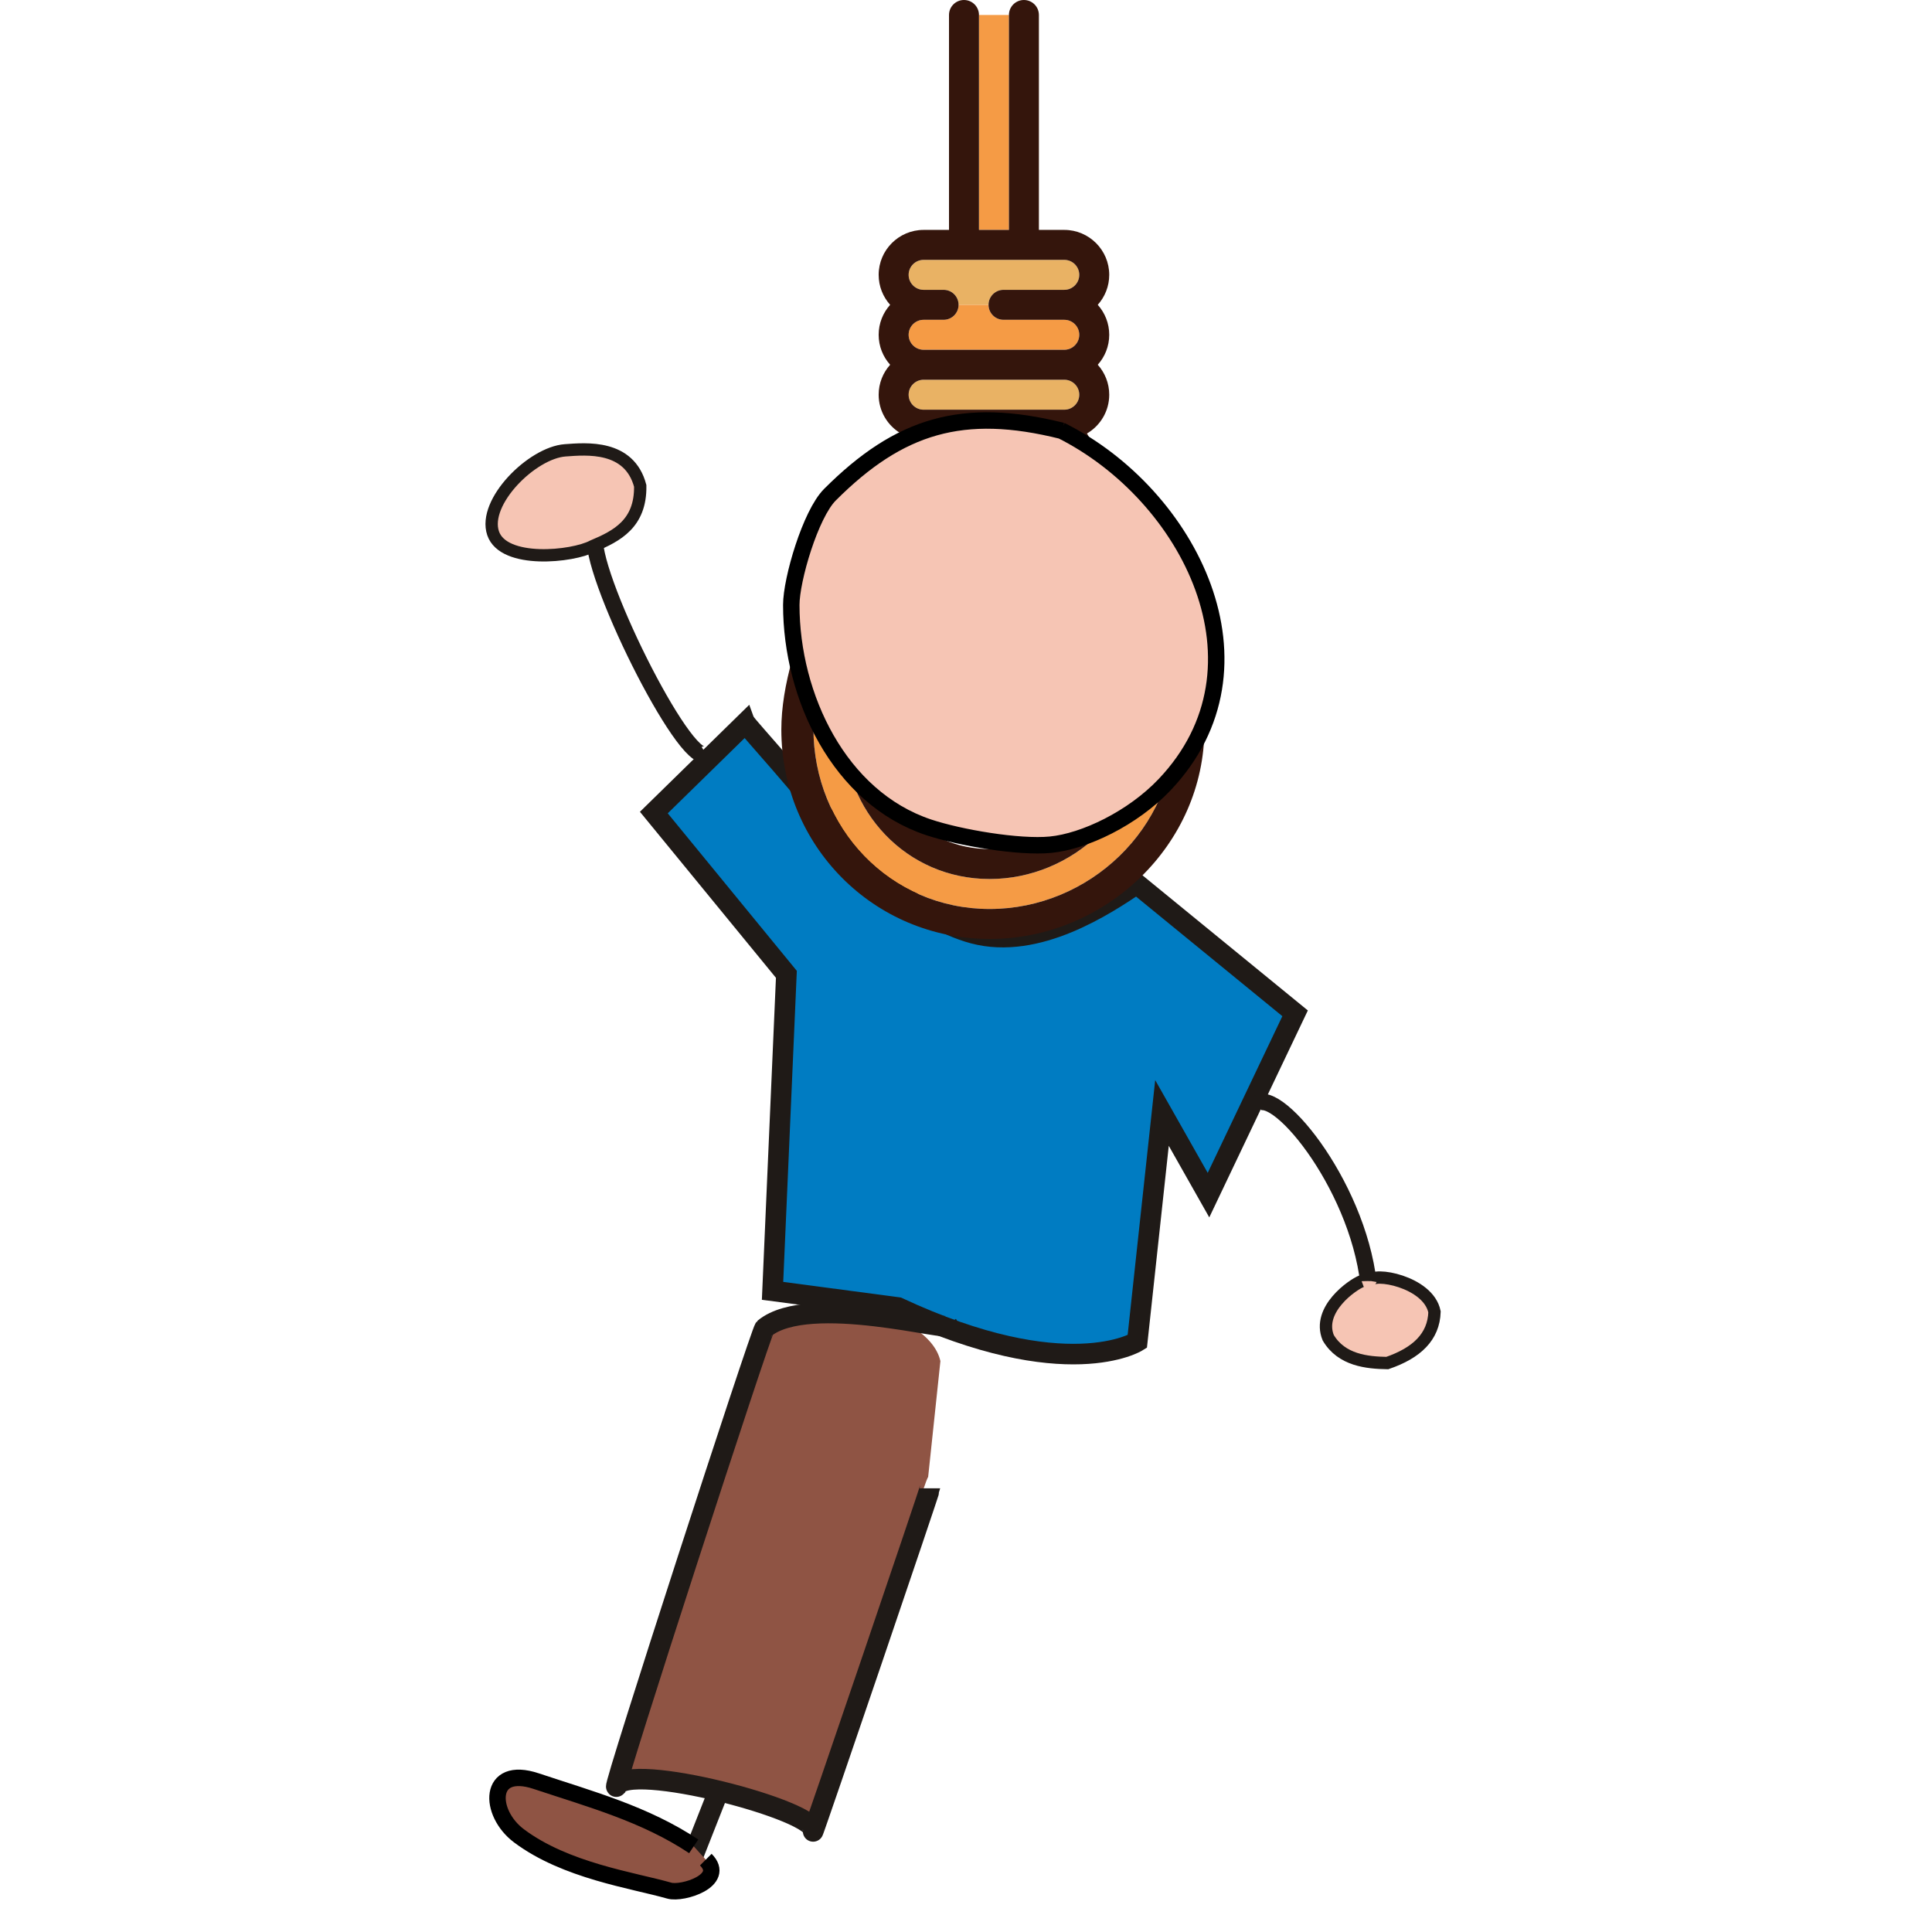 <?xml version="1.0" encoding="utf-8"?>
<svg version="1.1" id="Capa_1" viewBox="0 0 470 470" xmlns="http://www.w3.org/2000/svg">
  <defs/>
  <g transform="matrix(0.22, 0, 0, 0.22, 122.999, 84.174)" style="pointer-events: none; visibility: hidden;" id="group-0">
    <title>library1</title>
    <defs/>
    <g stroke-width=".094" transform="matrix(1.125, 0, 0, 1.125, -66.353, -90.786)" style="" id="group-1">
      <title>BODY</title>
      <path d="m339.28 689.85c1.6 2.4 0.87 5.44 1.02 8.15 0.52-0.73 1.03-1.46 1.54-2.18-1.38 10.91-3.67 21.72-6.41 32.38 0.72-12.83 2.59-25.57 3.85-38.35z" fill="#1474AC" stroke="#1474AC" id="path-0"/>
      <path d="m357.21 694.96c0.56 1.57 1.04 3.19 1.42 4.83-1.94 12.96-4.93 25.76-7.19 38.67-11.24 58.43-22.42 116.87-33.7 175.29-1.61 7.65-2.35 15.53-5.08 22.9-0.07-0.44-0.21-1.31-0.28-1.75 5.53-31.35 11.88-62.55 17.66-93.86 8.84-46.49 17.7-92.98 26.54-139.46 0.35-2.2 0.57-4.41 0.63-6.62z" fill="#2D607E" stroke="#2D607E" id="path-1"/>
      <path d="m799.09 833.09c2.17-4.72 4.25-9.5 6.88-13.99-2.67 7.95-6.62 15.4-9.72 23.18-2.31 4.57-3.62 9.62-6.41 13.93-0.11-0.61-0.31-1.84-0.42-2.45 2.44-7.17 6.53-13.76 9.67-20.67z" fill="#1A7DB2" stroke="#1A7DB2" id="path-2"/>
      <path d="m789.42 853.76c0.11 0.61 0.31 1.84 0.42 2.45-1.78 6.28-5.17 12.01-7.52 18.1-3.69 8.65-7.48 17.27-11.23 25.9-0.41 1.42-2.37 0.24-2.36-0.86-1.25-2.19 0.33-4.41 1.22-6.38 6.67-12.98 12.3-26.5 19.47-39.21z" fill="#117DBA" stroke="#117DBA" id="path-3"/>
      <path d="m305.83 648.19c2.56 2.2 4.62 4.91 6.04 7.98-2.14-2.57-4.02-5.32-6.04-7.98z" fill="#FDFCFE" stroke="#FDFCFE" id="path-4"/>
      <path d="m721.19 816.82c3.51 4.72 5.43 10.45 8.31 15.58 8.67 17.59 18 34.85 26.36 52.59-11.71-20.17-22.05-41.13-33.34-61.55-1.33-1.96-1.37-4.35-1.33-6.62z" fill="#FDFCFB" stroke="#FDFCFB" id="path-5"/>
      <path d="m718.34 871.88c0.45 1.07 0.9 2.15 1.34 3.26-0.2 7.75-0.11 15.54-0.87 23.26-1.73-8.72-0.61-17.71-0.47-26.52z" fill="#060302" stroke="#060302" id="path-6"/>
      <path d="m717.3 906.9c0.35 0.59 1.06 1.77 1.41 2.37-0.17 8.68-0.21 17.41-0.9 26.07-1.74-9.37-0.45-18.98-0.51-28.44z" fill="#080302" stroke="#080302" id="path-7"/>
      <path d="M 147.74 131.01 C 146.796 131.942 163.723 172.536 170.2 191.73 C 170.583 192.865 170.739 194.456 169.9 195.31 C 169.195 196.028 167.572 195.84 166.89 195.1 C 165.312 193.388 165.675 187.294 163.89 188.79 C 160.896 191.299 158.96 196.73 160.9 200.12 C 162.268 202.51 165.805 197.543 168.44 196.74 C 169.025 196.562 170.624 196.86 170.19 197.29 C 162.155 205.253 153.454 212.517 144.97 220 C 138.772 225.466 155.384 205.609 163.33 203.34 C 180.376 198.473 198.659 199.147 216.38 199.61 C 221.255 199.737 234.298 207.289 229.95 205.08 C 222.958 201.527 215.832 198.163 208.43 195.57 C 205.202 194.439 201.423 195.363 198.29 193.99 C 197.209 193.516 196.274 183.035 196.4 182.2 C 198.597 167.586 198.999 152.198 205.06 138.72 C 206.705 135.063 211.439 144.971 211.34 148.98 C 210.983 163.416 205.865 177.346 203.75 191.63 C 203.54 193.047 205.291 189.149 205.6 187.75 C 208.753 173.496 209.885 158.764 214.11 144.79 C 214.523 143.422 218.352 144.618 218.21 146.04 C 216.645 161.662 204.325 177.425 209.35 192.3 C 222.345 230.77 260.695 192.913 271.01 188.06 C 273.205 187.027 276.544 187.085 278.25 188.81 C 280.354 190.937 279.769 194.601 280.38 197.53 C 283.286 211.455 253.863 214.492 250.02 222.87 C 246.859 229.761 257.562 237.869 255.1 245.04 C 251.17 256.486 241.59 265.426 232.62 273.55 C 228.527 277.257 220.352 274.944 217.13 279.43 C 214.287 283.388 217.149 289.216 217.91 294.03 C 223.457 329.102 225.4 365.124 236.04 399 C 243.644 423.21 249.316 454.666 271.96 466.12 C 285.393 472.915 289.534 423.751 301.91 432.32 C 354.277 468.578 386.076 527.954 429.1 574.92 C 431.693 577.751 435.014 580.018 438.56 581.49 C 477.212 597.538 516.001 613.338 555.43 627.37 C 561.06 629.374 567.398 628.161 573.24 629.42 C 573.859 629.553 571.507 630.94 572.14 630.97 C 583.357 631.51 594.617 631.608 605.83 630.99 C 606.502 630.953 604.329 629.329 604.98 629.16 C 631.232 622.356 276.252 477.679 303.362 476.966" fill="#1F1A17" style="" id="path-8"/>
      <path d="M 645.49 1555.119 C 643.25 1570.789 639.52 1586.209 636.74 1601.779 C 639.33 1602.279 641.92 1602.909 644.58 1603.139 C 646.18 1586.979 647.7 1570.829 648.9 1554.639 C 647.75 1554.759 646.62 1554.929 645.49 1555.119 Z" fill="#1F1A17" stroke="#1F1A17" style="" id="path-8"/>
      <path d="M 814.72 1557.729 C 771.1 1566.359 728.77 1580.459 687.39 1596.549 C 682.24 1598.409 677.35 1601.139 671.95 1602.259 C 667.88 1603.079 664.38 1600.469 661.72 1597.739 C 659.85 1592.929 660.64 1587.589 664.14 1583.759 C 661.8 1584.329 659.49 1584.989 657.12 1585.419 C 656.3 1592.199 655.88 1599.029 655.12 1605.819 C 656.7 1606.159 658.29 1606.539 659.88 1606.959 C 691.52 1610.909 723.39 1615.129 755.34 1613.479 C 792.67 1611.549 828.39 1598.639 861.91 1582.849 C 871.25 1578.019 880.83 1573.169 888.61 1565.979 C 884.34 1561.709 878.5 1559.629 872.8 1558.129 C 863.1 1555.529 853.03 1554.729 843.04 1554.239 C 833.45 1553.609 824.1 1556.229 814.72 1557.729" fill="#1F1A17" stroke="#1F1A17" style="" id="path-8"/>
      <path d="M 871.67 1552.079 C 875.01 1553.789 878.82 1554.229 882.23 1555.799 C 886.13 1557.349 889.49 1559.899 892.92 1562.279 C 894.78 1560.549 896.4 1558.549 897.26 1556.139 C 889.18 1552.959 880.32 1551.769 871.67 1552.079" fill="#1F1A17" stroke="#1F1A17" style="" id="path-8"/>
      <path d="M 664.8 1551.419 C 665.2 1551.739 666 1552.389 666.4 1552.709 C 663.97 1552.889 661.53 1553.089 659.11 1553.269 C 658.66 1562.229 657.91 1571.189 657.55 1580.169 C 672.96 1575.849 688.36 1571.499 703.94 1567.839 C 711.48 1565.799 718.69 1562.709 726.15 1560.389 C 729.79 1558.969 733.76 1558.349 737.19 1556.409 C 726.67 1554.879 716.12 1553.479 705.52 1552.709 C 705.91 1552.389 706.7 1551.729 707.1 1551.409 C 693.02 1550.769 678.88 1550.729 664.8 1551.419" fill="#1F1A17" stroke="#1F1A17" style="" id="path-8"/>
      <path d="M 578.78 1562.809 C 576.51 1563.539 578.02 1566.419 577.8 1568.129 C 598.09 1559.989 619.22 1553.799 640.86 1550.539 C 641.26 1549.199 641.65 1547.859 642.04 1546.549 C 620.35 1548.999 599.1 1554.899 578.78 1562.809" fill="#1F1A17" stroke="#1F1A17" style="" id="path-8"/>
      <path d="M 647.36 1545.429 C 647 1546.859 646.68 1548.319 646.35 1549.789 C 647.26 1549.579 648.17 1549.389 649.09 1549.219 C 649.2 1547.939 649.32 1546.679 649.46 1545.449 C 648.94 1545.439 647.89 1545.439 647.36 1545.429" fill="#1F1A17" stroke="#1F1A17" style="" id="path-8"/>
      <path d="M 659.46 1544.509 C 659.32 1545.639 659.19 1546.789 659.07 1547.949 C 686.12 1545.959 713.44 1546.899 740.15 1551.819 C 743.54 1552.359 746.93 1553.429 750.41 1552.969 C 747.26 1550.969 743.36 1550.999 739.85 1550.079 C 713.43 1544.769 686.35 1542.749 659.46 1544.509" fill="#1F1A17" stroke="#1F1A17" style="" id="path-8"/>
      <path d="M 296.07 1524.909 C 293.62 1546.349 291.49 1567.849 290.49 1589.419 C 293.12 1589.309 295.75 1589.159 298.38 1589.029 C 298.32 1583.749 297.9 1578.489 297.97 1573.229 C 299.4 1571.869 298.81 1569.729 298.95 1568.019 C 298.51 1553.579 299.2 1539.109 298.61 1524.679 L 297.83 1525.319 C 297.39 1525.209 296.51 1525.009 296.07 1524.909" fill="#1F1A17" stroke="#1F1A17" style="" id="path-8"/>
      <path d="M 303.43 1521.199 C 303.3 1522.499 305.34 1522.639 306.25 1522.979 C 306.8 1523.219 309.35 1523.159 308.08 1522.109 C 306.74 1521.349 304.93 1520.409 303.43 1521.199" fill="#1F1A17" stroke="#1F1A17" style="" id="path-8"/>
      <path d="M 55.94 1511.319 C 56.63 1512.469 57.36 1513.629 58.32 1514.609 C 69.5 1526.059 82.67 1535.299 96.16 1543.809 C 114.39 1555.379 133.47 1565.849 153.81 1573.229 C 172.2 1580.029 191.54 1583.909 210.99 1586.069 C 232.4 1588.839 254.04 1589.009 275.53 1590.829 L 275.5 1590.289 C 276.87 1590.149 278.25 1590.009 279.62 1589.889 C 279.64 1583.069 280.91 1576.319 280.8 1569.509 C 278.49 1568.759 276.31 1567.719 274.12 1566.729 C 277.03 1570.959 277.23 1576.54 274.27 1580.819 L 274.46 1581.56 C 270.82 1583.349 266.54 1585.39 262.52 1583.43 C 257.11 1580.67 252.19 1577.06 246.91 1574.079 C 204.52 1549.029 160.67 1525.769 113.88 1510.039 C 106.47 1507.469 98.51 1507.279 90.79 1506.399 C 79.11 1505.829 66.45 1505.319 55.94 1511.319" fill="#1F1A17" stroke="#1F1A17" style="" id="path-8"/>
      <path d="M 177.04 1500.539 C 176.81 1501.579 176.58 1502.639 176.36 1503.719 L 175.68 1504.509 C 181.76 1505.169 187.89 1504.689 193.99 1505.009 C 196.73 1504.909 199.73 1505.559 202.2 1504.049 C 230.98 1505.199 259.54 1509.839 287.44 1516.899 C 286.31 1515.269 284.28 1515.069 282.54 1514.559 C 248.17 1505.449 212.61 1500.459 177.04 1500.539" fill="#1F1A17" stroke="#1F1A17" style="" id="path-8"/>
      <path d="M 49.04 1500.319 C 49.95 1502.589 50.55 1505.969 52.98 1506.909 C 56.29 1505.609 59.37 1503.699 62.87 1502.889 C 67.2 1501.589 71.79 1501.699 76.14 1500.489 C 67.19 1499.239 57.96 1498.489 49.04 1500.319" fill="#1F1A17" stroke="#1F1A17" style="" id="path-8"/>
      <path d="M 706.2 1096.159 C 705.78 1098.989 705.49 1101.889 706.19 1104.719 C 706.78 1104.709 707.97 1104.679 708.56 1104.669 C 708.52 1101.869 708.55 1099.079 708.62 1096.309 C 708.01 1096.269 706.8 1096.189 706.2 1096.159" fill="#1F1A17" stroke="#1F1A17" style="" id="path-8"/>
      <path d="M 938.17 1086.139 C 936.89 1086.829 936.9 1087.519 938.18 1088.219 C 939.46 1087.489 939.46 1086.799 938.17 1086.139" fill="#1F1A17" stroke="#1F1A17" style="" id="path-8"/>
      <path d="M 945.96 1086.159 L 946.24 1087.639 C 950.23 1086.789 954.3 1086.049 958.01 1084.249 C 953.98 1084.819 950.02 1085.809 945.96 1086.159" fill="#1F1A17" stroke="#1F1A17" style="" id="path-8"/>
      <path d="M 902.07 1078.529 C 908.4 1082.169 915.16 1085.159 922.34 1086.659 C 926.02 1087.729 929.92 1086.119 933.39 1088.209 C 933.82 1085.349 930.8 1085.889 928.96 1085.429 C 920.42 1084.259 912.2 1081.269 904.66 1077.159 C 903.47 1076.149 902.7 1077.809 902.07 1078.529" fill="#1F1A17" stroke="#1F1A17" style="" id="path-8"/>
      <path d="M 952.77 1077.769 C 944.75 1080.349 936.31 1080.139 928.01 1080.459 C 939.96 1082.399 952.61 1081.749 963.73 1076.619 C 963.81 1075.879 963.97 1074.409 964.04 1073.669 C 960.28 1075.019 956.64 1076.729 952.77 1077.769" fill="#1F1A17" stroke="#1F1A17" style="" id="path-8"/>
      <path d="M 974.84 1068.159 C 977.29 1066.799 978.79 1064.349 980.12 1061.979 C 978.01 1063.609 974.93 1065.149 974.84 1068.159" fill="#1F1A17" stroke="#1F1A17" style="" id="path-8"/>
      <path d="M 374.87 1060.339 C 375.26 1060.689 376.06 1061.389 376.45 1061.739 C 352.24 1062.919 328.11 1065.579 304.18 1069.479 C 302.69 1069.429 301.71 1070.459 301.45 1071.879 C 327.67 1067.249 354.17 1064.199 380.76 1063.049 C 381.67 1063.839 382.73 1064.219 383.94 1064.159 C 402.98 1063.899 422.02 1063.919 441.05 1064.219 C 442.52 1064.149 444.21 1064.289 445.29 1063.059 C 519.82 1066.449 593.44 1080.969 665.28 1100.639 C 673.3 1102.609 681.1 1105.579 689.24 1107.029 C 687.19 1105.769 684.8 1105.309 682.54 1104.639 C 605.13 1081.929 525.44 1065.479 444.72 1061.709 C 445.34 1061.369 446.59 1060.679 447.21 1060.339 C 441.48 1059.839 435.73 1060.179 429.99 1059.979 C 427.89 1060.049 425.55 1059.569 423.77 1060.959 C 415.25 1061.019 406.74 1061.019 398.22 1060.959 C 396.09 1059.519 393.43 1059.959 391.02 1059.929 C 385.63 1060.119 380.23 1059.829 374.87 1060.339" fill="#1F1A17" stroke="#1F1A17" style="" id="path-8"/>
      <path d="M 883.36 1051.089 C 883.93 1056.509 886.18 1061.579 889.23 1066.059 C 889.6 1065.759 890.34 1065.159 890.72 1064.859 C 887.37 1060.779 885.37 1055.899 883.36 1051.089" fill="#1F1A17" stroke="#1F1A17" style="" id="path-8"/>
      <path d="M 346.06 1015.389 C 331.25 1017.129 316.47 1019.559 302.14 1023.729 C 299.14 1024.389 302.09 1029.43 303.39 1025.969 L 304.18 1026.339 C 309.89 1025.18 315.65 1023.989 321.16 1022.08 C 336.86 1018.97 352.74 1016.58 368.75 1016.03 C 369.11 1016.25 369.84 1016.69 370.2 1016.909 C 376.8 1017.28 383.42 1016.799 390.03 1017.059 C 392.44 1016.959 395.16 1017.589 397.25 1016.049 C 432.9 1017.599 467.85 1025.899 501.91 1036.109 C 505.44 1037.92 509.31 1038.859 513.1 1039.959 C 533.97 1046.499 554.42 1054.309 574.91 1061.969 C 579.15 1063.479 583.64 1064.03 588.04 1064.969 C 594.67 1066.339 601.25 1068.05 607.99 1068.849 C 584 1060.54 560.03 1052.119 535.89 1044.209 C 528.96 1042.089 522.2 1039.229 515.09 1037.839 C 508.04 1034.8 500.42 1033.339 493.1 1031.069 C 488.67 1030.099 484.31 1027.93 479.68 1028.569 L 478.95 1028.369 C 477.4 1025.789 474.21 1026.489 471.7 1026.459 C 437.47 1017.429 401.87 1012.519 366.44 1014.649 C 359.65 1014.109 352.77 1014.169 346.06 1015.389" fill="#1F1A17" stroke="#1F1A17" style="" id="path-8"/>
      <path d="M 893 1026.879 C 897.15 1021.349 902.82 1017.399 908.01 1012.959 C 901.78 1015.829 895.99 1020.599 893 1026.879" fill="#1F1A17" stroke="#1F1A17" style="" id="path-8"/>
      <path d="M 934.79 1010.409 C 921.55 1012.65 908.11 1017.569 898.82 1027.659 C 897.62 1028.069 896.24 1028.329 895.61 1029.559 C 891.6 1035.159 888.81 1042.279 890.18 1049.229 C 891.17 1053.209 893.2 1056.889 895.82 1060.039 C 897.94 1058.439 900.64 1055.849 903.45 1057.609 C 907.54 1060.129 907.02 1065.469 907.25 1069.629 C 918.5 1075.099 931.42 1076.749 943.72 1074.659 C 959.17 1071.629 973.07 1061.379 980.6 1047.569 C 982.73 1042.179 982.57 1035.849 980.55 1030.439 C 979.72 1028.719 979.1 1026.369 976.98 1025.919 C 971.66 1024.099 967.85 1019.699 963 1017.029 C 954.71 1011.999 944.59 1007.299 934.79 1010.409" fill="#1F1A17" stroke="#1F1A17" style="" id="path-8"/>
      <path d="M 909.38 972.959 C 911.91 983.319 915.26 993.469 917.52 1003.899 C 918.67 1003.859 919.84 1003.829 921.01 1003.799 C 917.58 993.379 913.74 983.029 909.38 972.959" fill="#1F1A17" stroke="#1F1A17" style="" id="path-8"/>
      <path d="M 709.39 833.999 C 709.6 889.339 710.53 944.679 710.56 1000.029 C 711.17 998.789 711.61 997.449 711.53 996.069 C 711.49 973.679 712.75 951.319 712.59 928.929 C 713.09 931.259 713.31 933.639 713.56 936.019 C 713.21 912.669 714.51 889.349 714.76 866.009 C 715.08 859.019 715.8 852.009 715.26 845.029 C 713.97 841.039 711.69 837.459 709.39 833.999" fill="#1F1A17" stroke="#1F1A17" style="" id="path-8"/>
      <path d="M 799.12 833.089 C 795.98 839.999 791.89 846.589 789.45 853.759 C 782.28 866.469 776.65 879.989 769.98 892.969 C 769.09 894.939 767.51 897.159 768.76 899.349 C 768.75 900.449 770.71 901.629 771.12 900.209 C 774.87 891.579 778.66 882.959 782.35 874.309 C 784.7 868.219 788.09 862.489 789.87 856.209 C 792.66 851.899 793.97 846.849 796.28 842.279 C 799.38 834.499 803.33 827.049 806 819.099 C 803.37 823.59 801.29 828.37 799.12 833.089" fill="#1F1A17" stroke="#1F1A17" style="" id="path-8"/>
      <path d="M 721.22 816.819 C 721.18 819.089 721.22 821.479 722.55 823.439 C 733.84 843.859 744.18 864.819 755.89 884.989 C 747.53 867.249 738.2 849.989 729.53 832.399 C 726.65 827.269 724.73 821.539 721.22 816.819" fill="#1F1A17" stroke="#1F1A17" style="" id="path-8"/>
      <path d="M 264.18 498.09 C 251.93 511.87 239.8 525.76 227.48 539.47 C 226.44 540.64 225.49 541.89 224.81 543.31 C 226.48 542.58 227.6 541.13 228.8 539.82 C 240.82 526.2 252.86 512.59 264.93 499.02 C 265.82 497.99 266.6 496.86 267.19 495.64 C 266 496.21 265.03 497.1 264.18 498.09" fill="#1F1A17" stroke="#1F1A17" style="" id="path-8"/>
      <path d="M 277.37 483.31 C 276.16 483.71 274.62 485.19 275.21 486.56 C 276.6 487.21 279.15 483.99 277.37 483.31" fill="#1F1A17" stroke="#1F1A17" style="" id="path-8"/>
      <path d="M 299.78 457.85 C 294.2 464.26 288.56 470.62 282.86 476.92 C 281.97 477.9 281.24 479 280.68 480.21 C 282.34 479.42 283.54 478.02 284.74 476.69 C 289.98 470.61 295.33 464.63 300.71 458.67 C 301.49 457.8 302.08 456.82 302.48 455.72 C 301.45 456.27 300.55 456.98 299.78 457.85" fill="#1F1A17" stroke="#1F1A17" style="" id="path-8"/>
      <path d="M 258.14 453.11 C 261.05 459.24 264.31 465.19 267.37 471.24 C 267.68 470.88 268.28 470.17 268.59 469.82 C 265.29 464.15 261.98 458.44 258.14 453.11" fill="#1F1A17" stroke="#1F1A17" style="" id="path-8"/>
      <path d="M 206.14 281.4 C 208.23 292.93 209.83 304.59 212.56 315.99 C 211.79 304.32 210.56 292.7 209.86 281.03 C 208.62 281.15 207.38 281.27 206.14 281.4" fill="#1F1A17" stroke="#1F1A17" style="" id="path-8"/>
      <path d="M 228.09 270.18 C 224.52 271.98 220.56 272.74 216.93 274.34 L 216.33 275.38 C 225.14 273.9 234.16 269.95 239.92 262.92 C 236.01 265.4 232.4 268.39 228.09 270.18" fill="#1F1A17" stroke="#1F1A17" style="" id="path-8"/>
      <path d="M 844.288 744.985 C 835.688 766.132 791.86 865.18 783.19 885.26 C 778.9 894.83 775.09 904.63 770.45 914.02 C 768.7 910.46 767.1 906.83 765.07 903.43 C 761.93 909.32 759.77 915.66 756.82 921.64 C 746.44 901.37 735.36 881.46 724.52 861.43 C 723.2 859.09 722.21 856.51 720.32 854.56 C 719.96 861.41 720.28 868.3 719.68 875.14 C 719.24 874.03 718.79 872.95 718.34 871.88 C 718.2 880.69 717.08 889.68 718.81 898.4 C 719.26 901.99 719.1 905.66 718.71 909.27 C 718.36 908.67 717.65 907.49 717.3 906.9 C 717.36 916.36 716.07 925.97 717.81 935.34 C 718.27 939.24 717.99 943.2 717.69 947.12 C 717.29 945.65 716.85 944.22 716.41 942.8 C 716.15 951.96 715.18 961.29 716.82 970.37 C 717.28 974.26 716.99 978.21 716.71 982.12 C 716.29 980.65 715.84 979.22 715.38 977.8 C 715.09 987.61 714.16 997.59 715.82 1007.33 C 716.28 1011.25 715.89 1015.22 715.68 1019.16 C 715.4 1017 714.96 1014.89 714.45 1012.8 C 713.88 1019.18 714.17 1025.59 713.95 1032 C 713.8 1035.46 714.05 1038.95 714.81 1042.35 C 715.32 1046.26 714.87 1050.22 714.68 1054.15 C 714.44 1052 713.99 1049.89 713.44 1047.81 C 712.71 1054.51 713.15 1061.26 712.95 1067.99 C 712.82 1071.46 713.06 1074.94 713.81 1078.35 C 714.27 1081.58 713.93 1084.86 713.74 1088.11 C 713.31 1086.62 712.82 1085.17 712.33 1083.74 C 711.43 1092 711.95 1100.32 711.75 1108.61 C 710.34 1108.94 708.95 1109.29 707.55 1109.61 C 706.86 1109.7 705.47 1109.87 704.77 1109.96 C 704.92 1111.47 706.08 1112.36 707.21 1113.24 C 718.61 1198.46 730.6 1283.62 742.2 1368.82 C 750.46 1428.51 758.55 1488.23 766.87 1547.92 C 788.95 1541.97 811.31 1536.83 834.04 1534.05 C 849.2 1532.31 864.64 1531.23 879.81 1533.52 C 886.56 1534.71 893.6 1536.53 898.91 1541.12 C 905.02 1546.68 910.08 1554.41 909.7 1562.98 C 909.39 1570.88 904.7 1577.82 899 1582.99 C 888.36 1592.71 875.41 1599.41 862.44 1605.47 C 840.08 1615.4 817.03 1624.19 792.99 1629.04 C 782.23 1631.01 771.29 1632.98 760.35 1632.82 C 754.65 1631.42 748.78 1632.28 743 1632.03 C 739.52 1631.84 736.04 1632.04 732.64 1632.83 C 723.42 1633.08 714.17 1631.72 704.97 1631.04 C 687.31 1629.31 669.71 1627.05 652.12 1624.84 C 650.34 1624.71 649.02 1623.37 648.11 1621.99 C 645.44 1617.94 644.43 1613.12 643.68 1608.42 C 639.56 1607.12 634.51 1607.52 631.12 1604.72 C 630.93 1600.47 632.65 1596.37 633.3 1592.21 C 635.83 1580.16 638.23 1568.07 640.2 1555.91 C 617.06 1559.49 594.51 1566.5 573.04 1575.78 C 572.9 1572.3 572.77 1568.82 572.33 1565.38 C 568.69 1566.91 565.07 1568.48 561.4 1569.94 C 561.59 1561.82 560.04 1553.9 558.09 1546.08 C 538.84 1458.36 519.63 1370.63 499.9 1283.03 C 498.41 1276.56 497.48 1269.94 495.15 1263.7 C 492.48 1253.83 490.85 1243.71 488.51 1233.76 C 487.02 1226.17 485.06 1218.68 483.85 1211.04 C 483.59 1206.86 481.43 1202 484.26 1198.3 C 487.32 1194.15 494.42 1194.46 496.99 1198.97 C 499.3 1203.25 498.16 1208.32 498.96 1212.95 C 524.29 1321.9 549.7 1430.86 575.05 1539.83 C 575.59 1542.18 576.12 1544.55 576.61 1546.94 C 603.28 1537.18 631.26 1530.6 659.67 1529.08 C 665.99 1530.81 672.56 1529.6 679 1529.88 C 685.44 1529.62 692.05 1530.94 698.34 1529.06 C 711.84 1529.63 725.23 1531.75 738.53 1534.1 C 740.73 1534.57 742.95 1534.97 745.18 1535.37 C 747.48 1535.8 749.76 1536.31 752.06 1536.83 C 746.23 1497.49 740.44 1458.14 734.64 1418.79 C 719.45 1316.78 704.56 1214.71 689.3 1112.7 C 614.81 1091.03 538.54 1074.19 460.98 1068.99 C 449.26 1067.88 437.47 1068.09 425.75 1067.05 C 429.22 1066.86 432.69 1066.77 436.15 1066.54 C 428.14 1065.67 420.04 1066.46 412 1066.12 C 404.98 1066.13 397.96 1065.97 390.94 1066.07 C 389.4 1065.9 388.2 1066.85 387.03 1067.7 C 359.66 1068.9 332.37 1071.76 305.36 1076.38 C 299.76 1094.43 294.26 1112.51 288.86 1130.62 C 263.02 1216.15 237.16 1301.7 211.24 1387.22 C 201.58 1419.79 191.35 1452.2 181.91 1484.84 C 239.98 1486.04 298.1 1498.34 350.68 1523.32 C 352.87 1524.41 355.16 1525.28 357.51 1526 C 392.72 1408.42 428.06 1290.88 463.3 1173.31 C 464.32 1167.27 472.59 1164.69 476.7 1169.3 C 480.83 1173.99 477.19 1180.25 476.23 1185.45 C 477.5 1185.72 478.78 1186 480.06 1186.3 C 480.06 1191.29 478.02 1195.92 476.67 1200.65 C 466.85 1233.49 457 1266.32 447.19 1299.16 C 445.38 1305.81 443.02 1312.33 441.95 1319.16 C 439.56 1327.49 436.14 1335.5 433.81 1343.85 C 412.82 1414.17 391.61 1484.41 370.77 1554.77 C 349.01 1543.47 326.35 1533.73 302.81 1526.8 C 302.36 1547.98 302.78 1569.18 303.81 1590.34 C 303.91 1591.74 303.66 1593.78 301.84 1593.89 C 297.98 1594.35 294.09 1594.35 290.23 1594.82 C 288.45 1600.18 286.21 1606.4 280.93 1609.19 C 260.26 1608.82 239.58 1607.5 218.96 1606.01 C 195.58 1604.15 172.13 1600.84 149.81 1593.39 C 129.28 1586.65 109.99 1576.65 91.61 1565.38 C 78.01 1556.98 64.5 1548.2 52.78 1537.23 C 47.1 1531.8 41.58 1525.91 38.16 1518.74 C 34.66 1511.42 34.75 1502.22 39.47 1495.45 C 43.72 1489.35 49.87 1484.17 57.22 1482.41 C 66.53 1480.1 76.25 1480.98 85.64 1482.35 C 106.16 1485.59 125.98 1492.19 145.3 1499.67 C 176.51 1511.84 206.38 1527.16 235.62 1543.42 C 251.16 1549.98 266.31 1557.41 281.68 1564.31 C 282.75 1550.14 284.84 1536.08 286.39 1521.97 C 248.38 1512.05 208.97 1507.78 169.72 1508.78 C 170.25 1505.89 171.07 1503.08 171.92 1500.28 C 166.58 1500.33 161.23 1500.59 155.89 1500.45 C 199.8 1353.96 244.28 1207.65 288.32 1061.2 C 288.96 1059.55 288.97 1057.49 290.27 1056.21 C 320.56 1050.64 351.25 1047.29 382.02 1046 C 383.21 1045.93 384.4 1046 385.59 1046.19 C 390.97 1047.5 396.52 1046.86 401.99 1046.91 C 410.33 1046.92 418.67 1046.83 427 1047.02 C 429.83 1047.11 432.64 1046.77 435.41 1046.19 C 447.93 1045.89 460.48 1047.27 472.99 1048.07 C 490.11 1049.44 507.17 1051.41 524.17 1053.79 C 531.54 1054.6 538.81 1056.32 546.2 1056.9 C 503.22 1040.89 458.9 1027.04 413.09 1022.35 C 380.54 1019.11 347.39 1020.84 315.61 1028.76 C 308.44 1030.44 301.43 1032.72 294.36 1034.74 C 294.81 1031.67 295.4 1028.64 296.02 1025.61 C 290.09 1026.95 284.46 1029.29 278.56 1030.75 C 295.46 940.68 312.75 850.67 329.78 760.63 C 331.83 749.84 334.08 739.09 335.43 728.2 C 338.17 717.54 340.46 706.73 341.84 695.82 C 343.16 693.54 344.44 690.8 347.2 690.02 C 351.21 688.55 355.74 691.08 357.21 694.96 C 357.15 697.17 356.93 699.38 356.58 701.58 C 347.74 748.06 338.88 794.55 330.04 841.04 C 324.26 872.35 317.91 903.55 312.38 934.9 C 308.34 955.75 304.44 976.61 300.48 997.47 C 299.77 1001.22 298.87 1004.94 298.59 1008.76 C 299.96 1006.7 300.26 1004.22 300.71 1001.86 C 304.46 981.1 309 960.49 312.39 939.68 C 312.99 940.12 314.19 941 314.8 941.45 C 315.97 950.2 310.32 958.44 312.22 967.25 C 310.45 980.53 306.88 993.51 305.17 1006.79 C 321.89 1003.04 338.81 1000.14 355.92 998.77 C 389.1 996.61 422.5 999.37 455.07 1005.93 C 496.73 1014.3 537.05 1027.99 577.15 1041.83 C 616.3 1055.19 655.4 1069.18 695.91 1077.93 C 696.58 1065.96 695.83 1053.97 695.85 1042 C 695.54 1001.62 695.66 961.24 695.38 920.86 C 694.92 923.24 694.63 925.65 694.43 928.07 C 694.77 885.83 694.2 843.59 694.34 801.34 C 699.32 800.22 704.28 798.92 709.35 798.25 C 711.51 802.6 713.23 807.26 716.3 811.11 C 716.48 809.36 716.65 807.62 716.84 805.9 C 718.4 805.62 719.97 805.35 721.55 805.11 C 731.44 824.7 741.26 844.32 751.12 863.93 C 753.57 868.84 755.83 873.86 758.93 878.42 C 763.21 870.98 766.54 863.04 770.41 855.38 C 787.19 821.76 803.47 787.9 820.26 754.29 C 821.86 750.69 824.49 747.36 824.82 743.34 C 818.2 737.19 810.66 732.08 803.76 726.24 C 763.4 694.36 723.34 662.09 682.87 630.35 C 666.86 635.95 650.27 639.73 633.54 642.35 C 615.43 644.3 597.22 645.9 578.99 645.27 C 566.03 644.24 553 643.44 540.27 640.68 C 500.75 632.93 463.46 616.08 429.77 594.28 C 425.38 591.37 420.65 588.85 416.95 585.04 C 384 548 351.09 510.92 318.11 473.9 C 314.17 469.41 310.36 464.8 306.01 460.7 C 298.47 468.48 291.28 476.63 284.45 485.03 C 286.41 488.48 289.2 491.48 290.68 495.19 C 292.02 497.55 288.23 498.94 286.96 497.1 C 284.84 494.43 283.09 491.48 280.94 488.83 C 280.02 490.01 278.15 490.9 278.54 492.66 C 279.07 498.17 279.79 504.09 277.18 509.23 C 276.39 510.13 275.52 510.23 274.59 509.51 C 272.76 507.07 271.46 504.29 269.84 501.73 C 265.44 505.38 262.12 510.08 258.26 514.25 C 252.37 520.72 246.7 527.37 240.87 533.88 C 237.09 538.21 232.97 542.24 229.66 546.95 C 253.17 579.12 277.74 610.52 301.41 642.58 C 302.81 644.5 304.28 646.38 305.83 648.19 C 307.85 650.85 309.73 653.6 311.87 656.17 C 312.12 656.49 312.62 657.14 312.87 657.46 C 318.27 665.27 324.34 672.59 329.84 680.33 C 331.29 682.11 329.2 684.76 327.1 684.17 C 325.72 683.39 324.85 682.01 323.8 680.89 C 320.68 685.31 313.57 686.6 310.26 681.68 C 275.07 635.13 239.99 588.49 204.78 541.94 C 222.85 521.52 240.86 501.05 259.05 480.73 C 248.79 459.77 239.09 438.47 231.74 416.3 C 225.72 398.56 221.41 380.29 218.13 361.86 C 210.99 335.65 205.99 308.92 201.57 282.13 C 190.68 281.64 179.35 280.04 170.03 273.97 C 162.68 269.43 157.52 262.35 152.54 255.47 C 150.56 252.98 149.99 249.42 151.09 246.44 C 155.86 249.02 158.9 253.62 162.79 257.23 C 168.79 262.98 175.67 268.21 183.72 270.63 C 184.87 271.01 186.03 271.38 187.19 271.75 C 186.66 271.77 185.61 271.82 185.08 271.84 C 186.42 273.04 187.78 274.23 189.13 275.43 C 188.06 275.39 186.99 275.36 185.93 275.34 C 191.02 276.1 196.14 276.98 201.31 276.81 C 199.17 276.06 196.9 275.81 194.65 275.66 C 198.72 274 203.09 273.87 207.29 275.11 C 206.45 275.74 205.61 276.38 204.78 277.02 C 206.44 276.96 208.11 276.86 209.78 276.77 C 209.7 276.46 209.54 275.82 209.46 275.5 C 209.31 274.72 209.01 273.15 208.86 272.37 C 209.74 271.83 210.61 271.28 211.47 270.72 C 212.71 269.76 214.22 269.26 215.78 269.65 C 218.92 270.43 221.9 268.95 224.71 267.74 C 229.34 265.69 233.71 262.99 237.46 259.57 C 242.75 255.03 246.75 248.76 247.95 241.84 C 248.35 236.53 246.64 231.3 244.2 226.65 C 241.53 227.76 238.13 229.93 235.51 227.51 C 231.75 224.11 233.16 218.58 233.89 214.22 C 222.83 205.8 208.87 201.51 195.02 201.63 C 180.39 202.06 166.14 208.52 155.73 218.73 C 152.8 221.66 149.94 224.85 148.37 228.74 C 146.36 232.96 146.53 237.75 145.35 242.21 C 144.06 246.86 146.24 251.63 145.21 256.32 C 142.31 254.14 141.14 250.5 139.74 247.3 C 136.76 240.3 138.03 232.55 139.05 225.28 C 137.18 224.89 135.25 224.51 133.65 223.4 C 118.4 213.66 103.18 203.87 87.92 194.15 C 82.11 190.73 79.21 183.54 79.92 176.99 C 80.15 174.52 81.6 171.78 84.21 171.24 C 86.3 170.82 88.15 172.11 89.83 173.14 C 103.23 181.75 116.66 190.31 130.06 198.91 C 132.86 200.76 135.95 202.28 138.32 204.7 C 141.02 207.39 141.39 211.81 145.02 213.62 C 149.19 209.14 153.57 204.72 158.92 201.65 C 157.82 199.46 153.633 194.959 156.08 194.89 C 263.615 191.873 219.24 663.371 561.638 488.58" fill="#1F1A17" stroke="#1F1A17" style="" id="path-8"/>
      <g>
        <title>BRACO2</title>
        <path d="M 814.658 819.659 C 822.338 827.309 826.5 836.13 833.82 844.13 C 836.97 847.29 839.52 851.06 843.04 853.87 C 837.74 846.3 831.76 839.23 826.12 831.92 C 823.26 828.05 819.32 824.71 818.12 819.88 C 817 815.65 816.686 814.867 818.626 810.757 C 819.996 809.147 820.62 807.67 821.53 808.5 C 847.83 840.96 872.7 875.23 889.16 913.85 C 892.86 921.95 895.4 930.53 899.49 938.44 C 909.24 959.16 917.3 980.62 925.22 1002.08 C 956.35 1000.281 971.35 1014.98 974.72 1018.32 C 976.62 1019.98 976.79 1022.73 978.39 1024.62 C 979.86 1026.41 982.562 1026.803 984.322 1028.343 C 991.845 1031.515 987.507 1055.711 983.199 1064.798 C 980.328 1072.094 972.03 1082.621 969.86 1082.481 C 963.96 1085.081 953.58 1089.8 947.11 1090.46 C 946.81 1093.91 939.05 1094.93 938.81 1090.96 C 938.49 1091.11 937.85 1091.41 937.53 1091.57 C 937.34 1095.11 934.41 1092.56 931.02 1090.85 C 927.91 1092.53 923.36 1092.11 924.19 1090.21 C 915.87 1088.41 908.12 1084.68 901.18 1079.81 C 901.13 1080.31 901.03 1081.33 900.98 1081.83 C 898.51 1080.75 886.49 1068.45 888.11 1067.03 C 885.89 1063.93 877.76 1045.16 879.21 1045.42 C 880.03 1038.89 880.33 1031.89 884.24 1026.31 C 886.38 1023.39 888.36 1019.85 891.9 1018.47 C 891.81 1019.19 891.64 1020.62 891.55 1021.33 C 897.22 1015.29 904.06 1010.44 911.56 1006.93 C 902.19 970.46 892.3 933.49 873.42 900.59 C 855.18 872.94 833.403 849.147 809.913 825.887" fill="#1F1A17" stroke="#1F1A17" style="" id="path-8"/>
      </g>
      <path d="m284.45 485.03c6.83-8.4 14.02-16.55 21.56-24.33 4.35 4.1 8.16 8.71 12.1 13.2 32.98 37.02 65.89 74.1 98.84 111.14 3.7 3.81 8.43 6.33 12.82 9.24 33.69 21.8 70.98 38.65 110.5 46.4 12.73 2.76 25.76 3.56 38.72 4.59 18.23 0.63 36.44-0.97 54.55-2.92 16.73-2.62 33.32-6.4 49.33-12 40.47 31.74 80.53 64.01 120.89 95.89 6.9 5.84 14.44 10.95 21.06 17.1-0.33 4.02-2.96 7.35-4.56 10.95-16.79 33.61-33.07 67.47-49.85 101.09-3.87 7.66-7.2 15.6-11.48 23.04-3.1-4.56-5.36-9.58-7.81-14.49-9.86-19.61-19.68-39.23-29.57-58.82-1.58 0.24-3.15 0.51-4.71 0.79-0.19 1.72-0.36 3.46-0.54 5.21-3.07-3.85-4.79-8.51-6.95-12.86-5.07 0.67-10.03 1.97-15.01 3.09-0.14 42.25 0.43 84.49 0.09 126.73 0.2-2.42 0.49-4.83 0.95-7.21 0.28 40.38 0.16 80.76 0.47 121.14-0.02 11.97 0.73 23.96 0.06 35.93-40.51-8.75-79.61-22.74-118.76-36.1-40.1-13.84-80.42-27.53-122.08-35.9-32.57-6.56-65.97-9.32-99.15-7.16-17.11 1.37-34.03 4.27-50.75 8.02 1.71-13.28 5.28-26.26 7.05-39.54 3.82-15.96 6.26-32.22 9.63-48.28 13.71-72.38 27.89-144.68 41.63-217.04 0.26-2.74-3.04-2.59-4.85-2.14-0.38-1.64-0.86-3.26-1.42-4.83-1.47-3.88-6-6.41-10.01-4.94-2.76 0.78-4.04 3.52-5.36 5.8-0.51 0.72-1.02 1.45-1.54 2.18-0.15-2.71 0.58-5.75-1.02-8.15-6.71-7.44-12.41-15.71-18.67-23.51-2.54-2.99-4.42-6.65-7.74-8.88-0.25-0.32-0.75-0.97-1-1.29-1.42-3.07-3.48-5.78-6.04-7.98-1.55-1.81-3.02-3.69-4.42-5.61-23.67-32.06-48.24-63.46-71.75-95.63 3.31-4.71 7.43-8.74 11.21-13.07 5.83-6.51 11.5-13.16 17.39-19.63 3.86-4.17 7.18-8.87 11.58-12.52 1.62 2.56 2.92 5.34 4.75 7.78 0.93 0.72 1.8 0.62 2.59-0.28 2.61-5.14 1.89-11.06 1.36-16.57-0.39-1.76 1.48-2.65 2.4-3.83 2.15 2.65 3.9 5.6 6.02 8.27 1.27 1.84 5.06 0.45 3.72-1.91-1.48-3.71-4.27-6.71-6.23-10.16z" fill="#007CC2" stroke="#007CC2" id="path-9"/>
      <path d="m163.89 188.79c1.06 2.08 1.89 4.26 3 6.31 0.39 0.41 1.16 1.23 1.55 1.64-2.7 0.66-5.11 2.09-7.54 3.38 1.66-3.58 2.51-7.43 2.99-11.33z" fill="#FEFDFC" stroke="#FEFDFC" id="path-10"/>
      <path d="m169.9 195.31c8.82-2.67 17.95-5.49 27.35-4.64 0.38 1.09 0.72 2.2 1.04 3.32-9.47-1.08-19.11 0.19-28.1 3.3-0.43-0.14-1.31-0.42-1.75-0.55-0.39-0.41-1.16-1.23-1.55-1.64 0.76 0.05 2.26 0.15 3.01 0.21z" fill="#060304" stroke="#060304" id="path-11"/>
      <path d="m757.15 197.81c-2.55-2.34-6.46-3.69-7.58-7.24 12.25 7.71 23.79 16.63 34.11 26.78 8.44 10.21 15.63 21.44 21.73 33.19-0.65-0.34-1.26-0.71-1.85-1.12-12.46-19.59-28.24-37.14-46.41-51.61z" fill="#FEFCF9" stroke="#FEFCF9" id="path-12"/>
      <path d="m170.19 197.29c8.99-3.11 18.63-4.38 28.1-3.3 2.98 2.45 6.78 0.35 10.14 1.58 7.61 1.96 15.19 4.74 21.52 9.51-4.56-1.74-8.87-4.1-13.57-5.47-17.3-5.3-36.8-4.59-53.05 3.73-7.59 3.69-13.65 9.75-18.36 16.66 4.11-11.16 14.53-18.51 25.22-22.71z" fill="#FDFDFD" stroke="#FDFDFD" id="path-13"/>
      <g style="visibility: hidden;">
        <title>MAO1</title>
        <path d="m155.73 218.73c10.41-10.21 24.66-16.67 39.29-17.1 13.85-0.12 27.81 4.17 38.87 12.59-0.73 4.36-2.14 9.89 1.62 13.29 2.62 2.42 6.02 0.25 8.69-0.86 2.44 4.65 4.15 9.88 3.75 15.19-1.2 6.92-5.2 13.19-10.49 17.73-3.15 0.11-5.48 2.44-8.09 3.88-4.25 2.66-9.28 3.66-13.59 6.2-1.56-0.39-3.07 0.11-4.31 1.07-4.84-0.33-9.66 0.53-14.49 0.37-4.43-0.06-8.84-1.23-13.26-0.46-8.05-2.42-14.93-7.65-20.93-13.4-3.89-3.61-6.93-8.21-11.7-10.79-4.78-4.65-2.26-11.85-2.72-17.7 1.57-3.89 4.43-7.08 7.36-10.01z" fill="#F6C5B4" stroke="#F6C5B4" id="path-14"/>
      </g>
      <path d="m229.37 263.45c2.61-1.44 4.94-3.77 8.09-3.88-3.75 3.42-8.12 6.12-12.75 8.17-2.81 1.21-5.79 2.69-8.93 1.91 4.31-2.54 9.34-3.54 13.59-6.2z" fill="#FFFBF6" stroke="#FFFBF6" id="path-15"/>
      <path d="m228.09 270.18c4.31-1.79 7.92-4.78 11.83-7.26-5.76 7.03-14.78 10.98-23.59 12.46l0.6-1.04c3.63-1.6 7.59-2.36 11.16-4.16z" fill="#FEFCF9" stroke="#FEFCF9" id="path-16"/>
      <path d="m183.72 270.63c4.42-0.77 8.83 0.4 13.26 0.46 4.83 0.16 9.65-0.7 14.49-0.37-0.86 0.56-1.73 1.11-2.61 1.65-7.22 0.7-14.52 0.67-21.67-0.62-1.16-0.37-2.32-0.74-3.47-1.12z" fill="#FFFBF6" stroke="#FFFBF6" id="path-17"/>
      <path d="m185.08 271.84c0.53-0.02 1.58-0.07 2.11-0.09 7.15 1.29 14.45 1.32 21.67 0.62 0.15 0.78 0.45 2.35 0.6 3.13-0.54-0.1-1.63-0.29-2.17-0.39-4.2-1.24-8.57-1.11-12.64 0.55-1.84-0.05-3.68-0.15-5.52-0.23-1.35-1.2-2.71-2.39-4.05-3.59z" fill="#110502" stroke="#110502" id="path-18"/>
      <path d="m185.93 275.34c1.06 0.02 2.13 0.05 3.2 0.09 1.84 0.08 3.68 0.18 5.52 0.23 2.25 0.15 4.52 0.4 6.66 1.15-5.17 0.17-10.29-0.71-15.38-1.47z" fill="#FDFBFA" stroke="#FDFBFA" id="path-19"/>
      <path d="m207.29 275.11c0.54 0.1 1.63 0.29 2.17 0.39 0.08 0.32 0.24 0.96 0.32 1.27-1.67 0.09-3.34 0.19-5 0.25 0.83-0.64 1.67-1.28 2.51-1.91z" fill="#FEFDF9" stroke="#FEFDF9" id="path-20"/>
      <path d="m206.14 281.4c1.24-0.13 2.48-0.25 3.72-0.37 0.7 11.67 1.93 23.29 2.7 34.96-2.73-11.4-4.33-23.06-6.42-34.59z" fill="#FEFDFD" stroke="#FEFDFD" id="path-21"/>
      <path d="m258.14 453.11c3.84 5.33 7.15 11.04 10.45 16.71-0.31 0.35-0.91 1.06-1.22 1.42-3.06-6.05-6.32-12-9.23-18.13z" fill="#FEFCF9" stroke="#FEFCF9" id="path-22"/>
      <path d="m299.78 457.85c0.77-0.87 1.67-1.58 2.7-2.13-0.4 1.1-0.99 2.08-1.77 2.95-5.38 5.96-10.73 11.94-15.97 18.02-1.2 1.33-2.4 2.73-4.06 3.52 0.56-1.21 1.29-2.31 2.18-3.29 5.7-6.3 11.34-12.66 16.92-19.07z" fill="#FFFDFC" stroke="#FFFDFC" id="path-23"/>
      <path d="m277.37 483.31c1.78 0.68-0.77 3.9-2.16 3.25-0.59-1.37 0.95-2.85 2.16-3.25z" fill="#FDFCFB" stroke="#FDFCFB" id="path-24"/>
      <path d="m264.18 498.09c0.85-0.99 1.82-1.88 3.01-2.45-0.59 1.22-1.37 2.35-2.26 3.38-12.07 13.57-24.11 27.18-36.13 40.8-1.2 1.31-2.32 2.76-3.99 3.49 0.68-1.42 1.63-2.67 2.67-3.84 12.32-13.71 24.45-27.6 36.7-41.38z" fill="#FDFDFC" stroke="#FDFDFC" id="path-25"/>
      <path d="m690.92 546.92c3.01-1.18 6.06-2.36 9.33-2.53-19.6 8.6-40.95 12.79-62.23 14.38-0.19-0.39-0.58-1.18-0.77-1.57 2.89 0.1 5.8 0.17 8.69-0.13 15.28-1.87 30.37-5.26 44.98-10.15z" fill="#FFFBF6" stroke="#FFFBF6" id="path-26"/>
      <path d="m573.24 629.42c10.57 0.32 21.18 0.71 31.74-0.26 0.21 0.45 0.64 1.37 0.85 1.83-11.23 0.16-22.46 0.24-33.69-0.02 0.28-0.39 0.83-1.16 1.1-1.55z" fill="#110502" stroke="#110502" id="path-27"/>
      <path d="m358.63 699.79c1.81-0.45 5.11-0.6 4.85 2.14-13.74 72.36-27.92 144.66-41.63 217.04-3.37 16.06-5.81 32.32-9.63 48.28-1.9-8.81 3.75-17.05 2.58-25.8-0.61-0.45-1.81-1.33-2.41-1.77 0.1-1.02 0.19-2.03 0.27-3.03 2.73-7.37 3.47-15.25 5.08-22.9 11.28-58.42 22.46-116.86 33.7-175.29 2.26-12.91 5.25-25.71 7.19-38.67z" fill="#19191A" stroke="#19191A" id="path-28"/>
      <path d="m709.36 834c2.3 3.46 4.58 7.04 5.87 11.03 0.54 6.98-0.18 13.99-0.5 20.98-0.25 23.34-1.55 46.66-1.2 70.01-0.25-2.38-0.47-4.76-0.97-7.09 0.16 22.39-1.1 44.75-1.06 67.14 0.08 1.38-0.36 2.72-0.97 3.96-0.03-55.35-0.96-110.69-1.17-166.03z" fill="#097DC0" stroke="#097DC0" id="path-29"/>
      <path d="m312.38 934.9c0.07 0.44 0.21 1.31 0.28 1.75-0.08 1-0.17 2.01-0.27 3.03-3.39 20.81-7.93 41.42-11.68 62.18-0.45 2.36-0.75 4.84-2.12 6.9 0.28-3.82 1.18-7.54 1.89-11.29 3.96-20.86 7.86-41.72 11.9-62.57z" fill="#FDFBFA" stroke="#FDFBFA" id="path-30"/>
      <path d="m716.41 942.8c0.44 1.42 0.88 2.85 1.28 4.32-0.22 7.74-0.19 15.52-0.87 23.25-1.64-9.08-0.67-18.41-0.41-27.57z" fill="#060302" stroke="#060302" id="path-31"/>
      <g style="">
        <title>MAO2</title>
        <path d="M 909.35 972.96 C 913.71 983.03 917.55 993.38 920.98 1003.8 C 919.81 1003.83 918.64 1003.86 917.49 1003.9 C 915.23 993.47 911.88 983.32 909.35 972.96 Z" fill="#FEFCF9" stroke="#FEFCF9" id="path-32"/>
        <path d="M 934.76 1010.4 C 944.56 1007.29 954.68 1011.99 962.97 1017.02 C 967.82 1019.69 971.63 1024.09 976.95 1025.91 C 979.07 1026.36 979.69 1028.71 980.52 1030.43 C 982.54 1035.84 982.7 1042.17 980.57 1047.56 C 973.04 1061.37 959.14 1071.62 943.69 1074.65 C 931.39 1076.74 918.47 1075.09 907.22 1069.62 C 906.99 1065.46 907.51 1060.12 903.42 1057.6 C 900.61 1055.84 897.91 1058.43 895.79 1060.03 C 893.17 1056.88 891.14 1053.2 890.15 1049.22 C 890.71 1044.56 891.22 1039.74 893.44 1035.52 C 894.93 1032.71 896.86 1030.16 898.79 1027.65 C 908.08 1017.56 921.52 1012.64 934.76 1010.4 L 934.76 1010.4 Z" fill="#F6C5B4" stroke="#F6C5B4" id="path-34"/>
        <path d="M 892.97 1026.9 C 895.96 1020.62 901.75 1015.85 907.98 1012.98 C 902.79 1017.42 897.12 1021.37 892.97 1026.9 Z" fill="#FDFCFB" stroke="#FDFCFB" id="path-36"/>
        <path d="M 895.58 1029.6 C 896.21 1028.37 897.59 1028.11 898.79 1027.7 C 896.86 1030.21 894.93 1032.76 893.44 1035.57 C 891.22 1039.79 890.71 1044.61 890.15 1049.27 C 888.78 1042.32 891.57 1035.2 895.58 1029.6 L 895.58 1029.6 Z" fill="#FFFBF6" stroke="#FFFBF6" id="path-43"/>
        <path d="M 883.33 1051.1 C 885.34 1055.91 887.34 1060.79 890.69 1064.87 C 890.31 1065.17 889.57 1065.77 889.2 1066.07 C 886.15 1061.59 883.9 1056.52 883.33 1051.1 L 883.33 1051.1 Z" fill="#FEFDFD" stroke="#FEFDFD" id="path-47"/>
        <path d="M 974.83 1068.2 C 974.92 1065.19 978 1063.65 980.11 1062.02 C 978.78 1064.39 977.28 1066.84 974.83 1068.2 Z" fill="#FDFBFA" stroke="#FDFBFA" id="path-52"/>
        <path d="M 952.76 1077.8 C 956.63 1076.76 960.27 1075.05 964.03 1073.7 C 963.96 1074.44 963.8 1075.91 963.72 1076.65 C 952.6 1081.78 939.95 1082.43 928 1080.49 C 936.3 1080.17 944.74 1080.38 952.76 1077.8 L 952.76 1077.8 Z" fill="#FFFDFC" stroke="#FFFDFC" id="path-56"/>
        <path d="M 902.06 1078.5 C 902.69 1077.78 903.46 1076.12 904.65 1077.13 C 912.19 1081.24 920.41 1084.23 928.95 1085.4 C 930.79 1085.86 933.81 1085.32 933.38 1088.18 C 929.91 1086.09 926.01 1087.7 922.33 1086.63 C 915.15 1085.13 908.39 1082.14 902.06 1078.5 Z" fill="#FDFCFB" stroke="#FDFCFB" id="path-57"/>
        <path d="M 945.95 1086.2 C 950.01 1085.85 953.97 1084.86 958 1084.29 C 954.29 1086.09 950.22 1086.83 946.23 1087.68 L 945.95 1086.2 Z" fill="#FDFCFA" stroke="#FDFCFA" id="path-59"/>
        <path d="M 938.16 1086.1 C 939.45 1086.76 939.45 1087.45 938.17 1088.18 C 936.89 1087.48 936.88 1086.79 938.16 1086.1 Z" fill="#FFFDFC" stroke="#FFFDFC" id="path-60"/>
      </g>
      <path d="m715.38 977.8c0.46 1.42 0.91 2.85 1.33 4.32-0.23 8.39-0.26 16.82-0.89 25.21-1.66-9.74-0.73-19.72-0.44-29.53z" fill="#0A0302" stroke="#0A0302" id="path-33"/>
      <path d="m714.45 1012.8c0.51 2.09 0.95 4.2 1.23 6.36-0.23 7.73-0.23 15.48-0.87 23.19-0.76-3.4-1.01-6.89-0.86-10.35 0.22-6.41-0.07-12.82 0.5-19.2z" fill="#050302" stroke="#050302" id="path-35"/>
      <path d="m346.03 1015.4c6.71-1.22 13.59-1.28 20.38-0.74-10.95 0.98-21.86 2.33-32.65 4.4-4.25 0.83-8.6 1.36-12.63 3.03-5.51 1.91-11.27 3.1-16.98 4.26l-0.79-0.37c-0.31-0.56-0.94-1.68-1.25-2.24 14.33-4.17 29.11-6.6 43.92-8.34z" fill="#1A7DB2" stroke="#1A7DB2" id="path-37"/>
      <path d="m366.41 1014.6c35.43-2.13 71.03 2.78 105.26 11.81 2.39 0.73 4.82 1.33 7.25 1.91l0.73 0.2c7.32 2.77 15.1 4.27 22.23 7.54-34.06-10.21-69.01-18.51-104.66-20.06-9.5-0.34-19-0.45-28.5-0.02-16.01 0.55-31.89 2.94-47.59 6.05 4.03-1.67 8.38-2.2 12.63-3.03 10.79-2.07 21.7-3.42 32.65-4.4z" fill="#FEFEFF" stroke="#FEFEFF" id="path-38"/>
      <path d="m368.72 1016c9.5-0.43 19-0.32 28.5 0.02-2.09 1.54-4.81 0.91-7.22 1.01-6.61-0.26-13.23 0.22-19.83-0.15-0.36-0.22-1.09-0.66-1.45-0.88z" fill="#110502" stroke="#110502" id="path-39"/>
      <path d="m303.36 1026c-1.3 3.46-4.25-1.58-1.25-2.24 0.31 0.56 0.94 1.68 1.25 2.24z" fill="#CBE2E9" stroke="#CBE2E9" id="path-40"/>
      <path d="m471.67 1026.5c2.51 0.03 5.7-0.67 7.25 1.91-2.43-0.58-4.86-1.18-7.25-1.91z" fill="#007CC2" stroke="#007CC2" id="path-41"/>
      <path d="m479.65 1028.6c4.63-0.64 8.99 1.53 13.42 2.5 7.32 2.27 14.94 3.73 21.99 6.77-0.7 0.05-2.09 0.16-2.79 0.22 0.2 0.47 0.6 1.43 0.8 1.9-3.79-1.1-7.66-2.04-11.19-3.85-7.13-3.27-14.91-4.77-22.23-7.54z" fill="#237BAD" stroke="#237BAD" id="path-42"/>
      <path d="m512.27 1038.1c0.7-0.06 2.09-0.17 2.79-0.22 7.11 1.39 13.87 4.25 20.8 6.37 24.14 7.91 48.11 16.33 72.1 24.64-6.74-0.8-13.32-2.51-19.95-3.88-4.4-0.94-8.89-1.49-13.13-3-20.49-7.66-40.94-15.47-61.81-22.01-0.2-0.47-0.6-1.43-0.8-1.9z" fill="#107DBB" stroke="#107DBB" id="path-44"/>
      <path d="m385.59 1046.2c16.57-0.98 33.25-0.94 49.82 0-2.77 0.58-5.58 0.92-8.41 0.83-8.33-0.19-16.67-0.1-25.01-0.11-5.47-0.05-11.02 0.59-16.4-0.72z" fill="#040100" stroke="#040100" id="path-45"/>
      <path d="m713.44 1047.8c0.55 2.08 1 4.19 1.24 6.34-0.18 8.06-0.26 16.15-0.87 24.2-0.75-3.41-0.99-6.89-0.86-10.36 0.2-6.73-0.24-13.48 0.49-20.18z" fill="#060302" stroke="#060302" id="path-46"/>
      <path d="m374.86 1060.3c5.36-0.51 10.76-0.22 16.15-0.41 2.41 0.03 5.07-0.41 7.2 1.03-7.26-0.05-14.52 0.37-21.77 0.78-0.39-0.35-1.19-1.05-1.58-1.4z" fill="#040202" stroke="#040202" id="path-48"/>
      <path d="m423.76 1061c1.78-1.39 4.12-0.91 6.22-0.98 5.74 0.2 11.49-0.14 17.22 0.36-0.62 0.34-1.87 1.03-2.49 1.37-6.98-0.42-13.96-0.78-20.95-0.75z" fill="#050101" stroke="#050101" id="path-49"/>
      <path d="m376.44 1061.7c7.25-0.41 14.51-0.83 21.77-0.78 8.52 0.06 17.03 0.06 25.55 0 6.99-0.03 13.97 0.33 20.95 0.75 80.72 3.77 160.41 20.22 237.82 42.93 2.26 0.67 4.65 1.13 6.7 2.39-8.14-1.45-15.94-4.42-23.96-6.39-71.84-19.67-145.46-34.19-219.99-37.58-21.5-0.93-43.03-1.06-64.53-0.01-26.59 1.15-53.09 4.2-79.31 8.83 0.26-1.42 1.24-2.45 2.73-2.4 23.93-3.9 48.06-6.56 72.27-7.74z" fill="#FDFCFB" stroke="#FDFCFB" id="path-50"/>
      <path d="m380.75 1063c21.5-1.05 43.03-0.92 64.53 0.01-1.08 1.23-2.77 1.09-4.24 1.16-19.03-0.3-38.07-0.32-57.11-0.06-1.21 0.06-2.27-0.32-3.18-1.11z" fill="#110502" stroke="#110502" id="path-51"/>
      <path d="m387.03 1067.7c1.17-0.85 2.37-1.8 3.91-1.63 7.02-0.1 14.04 0.06 21.06 0.05 8.04 0.34 16.14-0.45 24.15 0.42-3.46 0.23-6.93 0.32-10.4 0.51-1.5 0.02-3 0.1-4.49 0.21-11.41 0.06-22.82-0.01-34.23 0.44z" fill="#090202" stroke="#090202" id="path-53"/>
      <path d="m387.03 1067.7c11.41-0.45 22.82-0.38 34.23-0.44-15.03 1.32-30.19 1.01-45.23 2.38-23.13 1.4-46.18 4.19-68.96 8.36-3.58 9.39-6.39 19.06-9.61 28.58-2.79 8.39-5.7 16.74-8.16 25.24-0.11-0.3-0.33-0.9-0.44-1.2 5.4-18.11 10.9-36.19 16.5-54.24 27.01-4.62 54.3-7.48 81.67-8.68z" fill="#FFFBF6" stroke="#FFFBF6" id="path-54"/>
      <path d="m421.26 1067.3c1.49-0.11 2.99-0.19 4.49-0.21 11.72 1.04 23.51 0.83 35.23 1.94 77.56 5.2 153.83 22.04 228.32 43.71 15.26 102.01 30.15 204.08 45.34 306.09-0.12 10.34 1.85 20.57 2.71 30.85 2.5 26.12 5.01 52.24 7.61 78.35 0.21 2.44 0.27 4.9 0.22 7.38-2.23-0.4-4.45-0.8-6.65-1.27 0.34-0.12 1.03-0.35 1.38-0.47-23.96-5.12-48.37-8.62-72.91-8.62-31.2-0.24-62.39 4.89-91.95 14.82-25.35-108.97-50.76-217.93-76.09-326.88-0.8-4.63 0.34-9.7-1.97-13.98-2.57-4.51-9.67-4.82-12.73-0.67-2.83 3.7-0.67 8.56-0.41 12.74-0.51-0.74-1.01-1.45-1.51-2.14-11.59 32.18-23.25 64.33-34.9 96.5-1.79 4.59-3.01 9.46-5.49 13.76 1.07-6.83 3.43-13.35 5.24-20 9.81-32.84 19.66-65.67 29.48-98.51 1.35-4.73 3.39-9.36 3.39-14.35-1.28-0.3-2.56-0.58-3.83-0.85 0.96-5.2 4.6-11.46 0.47-16.15-4.11-4.61-12.38-2.03-13.4 4.01-35.24 117.57-70.58 235.11-105.79 352.69-2.35-0.72-4.64-1.59-6.83-2.68-52.58-24.98-110.7-37.28-168.77-38.48 9.44-32.64 19.67-65.05 29.33-97.62 25.92-85.52 51.78-171.07 77.62-256.6 0.11 0.3 0.33 0.9 0.44 1.2 2.46-8.5 5.37-16.85 8.16-25.24 3.22-9.52 6.03-19.19 9.61-28.58 22.78-4.17 45.83-6.96 68.96-8.36 15.04-1.37 30.2-1.06 45.23-2.38z" fill="#8F5444" stroke="#8F5444" id="path-55"/>
      <path d="m712.33 1083.7c0.49 1.43 0.98 2.88 1.41 4.37-0.08 7.67-0.43 15.34-0.66 23.01-1.86-0.47-3.72-0.94-5.53-1.51 1.4-0.32 2.79-0.67 4.2-1 0.2-8.29-0.32-16.61 0.58-24.87z" fill="#0B0909" stroke="#0B0909" id="path-58"/>
      <path d="m706.19 1096.2c0.6 0.03 1.81 0.11 2.42 0.15-0.07 2.77-0.1 5.56-0.06 8.36-0.59 0.01-1.78 0.04-2.37 0.05-0.7-2.83-0.41-5.73 0.01-8.56z" fill="#1D7FB7" stroke="#1D7FB7" id="path-61"/>
      <path d="m495.15 1263.7c2.33 6.24 3.26 12.86 4.75 19.33 19.73 87.6 38.94 175.33 58.19 263.05-0.99 0.38-1.98 0.76-2.96 1.16-19.5-91.32-39.01-182.64-58.39-273.98-0.72-3.16-1.43-6.33-1.59-9.56z" fill="#825448" stroke="#825448" id="path-62"/>
      <path d="m737.35 1449.6c-0.86-10.28-2.83-20.51-2.71-30.85 5.8 39.35 11.59 78.7 17.42 118.04-2.3-0.52-4.58-1.03-6.88-1.46 0.05-2.48-0.01-4.94-0.22-7.38-2.6-26.11-5.11-52.23-7.61-78.35z" fill="#FDFCFB" stroke="#FDFCFB" id="path-63"/>
      <path d="m49.03 1500.3c8.92-1.83 18.15-1.08 27.1 0.17-4.35 1.21-8.94 1.1-13.27 2.4-3.5 0.81-6.58 2.72-9.89 4.02-2.43-0.94-3.03-4.32-3.94-6.59z" fill="#905747" stroke="#905747" id="path-64"/>
      <path d="m177.06 1500.5c35.57-0.08 71.13 4.91 105.5 14.02 1.74 0.51 3.77 0.71 4.9 2.34-27.9-7.06-56.46-11.7-85.24-12.85-8.6-0.29-17.24-0.88-25.84-0.33 0.22-1.08 0.45-2.14 0.68-3.18z" fill="#FEFEFC" stroke="#FEFEFC" id="path-65"/>
      <path d="m176.38 1503.7c8.6-0.55 17.24 0.04 25.84 0.33-2.47 1.51-5.47 0.86-8.21 0.96-6.1-0.32-12.23 0.16-18.31-0.5l0.68-0.79z" fill="#050201" stroke="#050201" id="path-66"/>
      <path d="m55.98 1511.3c10.51-6 23.17-5.49 34.85-4.92 7.72 0.88 15.68 1.07 23.09 3.64 46.79 15.73 90.64 38.99 133.03 64.04 5.28 2.98 10.2 6.59 15.61 9.35 4.02 1.96 8.3-0.08 11.94-1.87 0.84 2.82 0.94 5.79 1.04 8.73l0.03 0.54c-21.49-1.82-43.13-1.99-64.54-4.76-19.45-2.16-38.79-6.04-57.18-12.84-20.34-7.38-39.42-17.85-57.65-29.42-13.49-8.51-26.66-17.75-37.84-29.2-0.96-0.98-1.69-2.14-2.38-3.29z" fill="#8F5444" stroke="#8F5444" id="path-67"/>
      <path d="m303.47 1521.2c1.5-0.79 3.31 0.15 4.65 0.91 1.27 1.05-1.28 1.11-1.83 0.87-0.91-0.34-2.95-0.48-2.82-1.78z" fill="#696360" stroke="#696360" id="path-68"/>
      <path d="m296.11 1524.9c0.44 0.1 1.32 0.3 1.76 0.41-0.86 15.94-0.28 31.95 0.14 47.91-0.07 5.26 0.35 10.52 0.41 15.8-2.63 0.13-5.26 0.28-7.89 0.39 1-21.57 3.13-43.07 5.58-64.51z" fill="#FDFDFC" stroke="#FDFDFC" id="path-69"/>
      <path d="m297.87 1525.3l0.78-0.64c0.59 14.43-0.1 28.9 0.34 43.34-0.14 1.71 0.45 3.85-0.98 5.21-0.42-15.96-1-31.97-0.14-47.91z" fill="#030000" stroke="#030000" id="path-70"/>
      <path d="m575.05 1539.8c29.56-9.93 60.75-15.06 91.95-14.82 24.54 0 48.95 3.5 72.91 8.62-0.35 0.12-1.04 0.35-1.38 0.47-13.3-2.35-26.69-4.47-40.19-5.04-12.87-0.94-25.8-0.91-38.67 0.02-28.41 1.52-56.39 8.1-83.06 17.86-0.49-2.39-1.02-4.76-1.56-7.11z" fill="#FEFDFB" stroke="#FEFDFB" id="path-71"/>
      <path d="m659.67 1529.1c12.87-0.93 25.8-0.96 38.67-0.02-6.29 1.88-12.9 0.56-19.34 0.82-6.44-0.28-13.01 0.93-19.33-0.8z" fill="#040101" stroke="#040101" id="path-72"/>
      <path d="m659.5 1544.5c26.89-1.76 53.97 0.26 80.39 5.57 3.51 0.92 7.41 0.89 10.56 2.89-3.48 0.46-6.87-0.61-10.26-1.15-26.71-4.92-54.03-5.86-81.08-3.87 0.12-1.16 0.25-2.31 0.39-3.44z" fill="#FFFDFC" stroke="#FFFDFC" id="path-73"/>
      <path d="m647.4 1545.4c0.53 0.01 1.58 0.01 2.1 0.02-0.14 1.23-0.26 2.49-0.37 3.77-0.92 0.17-1.83 0.36-2.74 0.57 0.33-1.47 0.65-2.93 1.01-4.36z" fill="#FEFCF9" stroke="#FEFCF9" id="path-74"/>
      <path d="m578.82 1562.8c20.32-7.91 41.57-13.81 63.26-16.26-0.39 1.31-0.78 2.65-1.18 3.99-21.64 3.26-42.77 9.45-63.06 17.59 0.22-1.71-1.29-4.59 0.98-5.32z" fill="#FDFCFB" stroke="#FDFCFB" id="path-75"/>
      <path d="m664.84 1551.4c14.08-0.69 28.22-0.65 42.3-0.01-0.4 0.32-1.19 0.98-1.58 1.3-13.03-0.88-26.1-0.88-39.12 0-0.4-0.32-1.2-0.97-1.6-1.29z" fill="#040101" stroke="#040101" id="path-76"/>
      <path d="m666.44 1552.7c13.02-0.88 26.09-0.88 39.12 0 10.6 0.77 21.15 2.17 31.67 3.7-3.43 1.94-7.4 2.56-11.04 3.98-7.46 2.32-14.67 5.41-22.21 7.45-15.58 3.66-30.98 8.01-46.39 12.33 0.36-8.98 1.11-17.94 1.56-26.9 2.42-0.18 4.86-0.38 7.29-0.56z" fill="#FEFEFE" stroke="#FEFEFE" id="path-77"/>
      <path d="m871.71 1552.1c8.65-0.31 17.51 0.88 25.59 4.06-0.86 2.41-2.48 4.41-4.34 6.14-3.43-2.38-6.79-4.93-10.69-6.48-3.41-1.57-7.22-2.01-10.56-3.72z" fill="#8D5747" stroke="#8D5747" id="path-78"/>
      <path d="m814.76 1557.7c9.38-1.5 18.73-4.12 28.32-3.49 9.99 0.49 20.06 1.29 29.76 3.89 5.7 1.5 11.54 3.58 15.81 7.85-7.78 7.19-17.36 12.04-26.7 16.87-33.52 15.79-69.24 28.7-106.57 30.63-31.95 1.65-63.82-2.57-95.46-6.52-0.45-3.23 0.06-6.47 1.84-9.22 2.66 2.73 6.16 5.34 10.23 4.52 5.4-1.12 10.29-3.85 15.44-5.71 41.38-16.09 83.71-30.19 127.33-38.82z" fill="#8F5444" stroke="#8F5444" id="path-79"/>
      <path d="m645.53 1555.1c1.13-0.19 2.26-0.36 3.41-0.48-1.2 16.19-2.72 32.34-4.32 48.5-2.66-0.23-5.25-0.86-7.84-1.36 2.78-15.57 6.51-30.99 8.75-46.66z" fill="#FDFDFC" stroke="#FDFDFC" id="path-80"/>
      <path d="m274.16 1566.7c2.19 0.99 4.37 2.03 6.68 2.78 0.11 6.81-1.16 13.56-1.18 20.38-1.37 0.12-2.75 0.26-4.12 0.4-0.1-2.94-0.2-5.91-1.04-8.73l-0.19-0.74c2.96-4.28 2.76-9.86-0.15-14.09z" fill="#FDFBFA" stroke="#FDFBFA" id="path-81"/>
      <path d="m657.16 1585.4c2.37-0.43 4.68-1.09 7.02-1.66-3.5 3.83-4.29 9.17-2.42 13.98-1.78 2.75-2.29 5.99-1.84 9.22-1.59-0.42-3.18-0.8-4.76-1.14 0.76-6.79 1.18-13.62 2-20.4z" fill="#FDFBFA" stroke="#FDFBFA" id="path-82"/>
      <path d="m732.64 1632.8c3.4-0.79 6.88-0.99 10.36-0.8 5.78 0.25 11.65-0.61 17.35 0.79-9.2 0.81-18.51 0.77-27.71 0.01z" fill="#030201" stroke="#030201" id="path-83"/>
    </g>
    <g style="" transform="matrix(1.125, 0, 0, 1.125, -139.687, -65.401)" id="group-3">
      <title>HEAD</title>
      <path d="m404.16 320.69c1.4 6.69 0.79 13.54 0.85 20.31-0.11 5.48 0.64 11.05-0.8 16.42-0.86-5.77-0.4-11.61-0.44-17.42 0.07-6.44-0.04-12.88 0.39-19.31z" fill="#060302" stroke="#060302" id="path-89"/>
      <path d="m683.76 423.92c1.6-0.81 3.38-1.03 5.16-0.98 8.38-0.02 16.76-0.05 25.14-0.02 2.07 0.04 4.3-0.12 6.14 1.05-12.14 0.55-24.3 0.53-36.44-0.05z" fill="#FBDACB" stroke="#FBDACB" id="path-90"/>
      <path d="m610.76 139.29c10.44-0.59 20.98-0.64 31.42 0.01-0.73 0.61-1.54 1.09-2.41 1.42-8.81-0.68-17.67-0.72-26.48-0.03-0.64-0.35-1.9-1.05-2.53-1.4z" fill="#110502" stroke="#110502" id="path-91"/>
      <path d="m428.76 237.86c1.17-1.6 3.76-4.87 5.63-2.37 1.95 4.6 1.13 9.82 0.92 14.68-0.45 3.43-0.92 6.86-1.53 10.28-0.41-2.04-0.81-4.1-0.48-6.17 0.78-6.04 1.19-12.21-0.04-18.22-1.51 0.6-3.02 1.17-4.5 1.8z" fill="#110502" stroke="#110502" id="path-92"/>
      <path d="m421.02 344c0.41-8.1-0.95-16.34 0.86-24.32 0.55 12.77 0.09 25.55 0.57 38.32-2.53-4.24-1.14-9.35-1.43-14z" fill="#0B0100" stroke="#0B0100" id="path-93"/>
      <path d="m405.15 368.68c4.33 24.81 13.68 48.51 25.63 70.6 15.14 27.98 34.66 53.51 57.32 75.82-0.94 0.09-1.98 0.34-2.69-0.47-41.97-31.06-71.77-78.82-79.44-130.64-0.8-5.06-0.8-10.2-0.82-15.31z" fill="#F3C6B5" stroke="#F3C6B5" id="path-94"/>
      <path d="m486.2 483.87c4.03 2.87 7.39 6.57 11.27 9.65 28.06 23.16 60.72 41.87 96.63 49.3 18.37 3.91 37.31 3.94 55.93 2.17 36.92-3.53 73.1-15.57 104.43-35.47 3.65-2.27 7.02-4.96 10.71-7.15-14.19 13.85-30.61 25.42-48.15 34.65-5.51 2.6-10.86 5.82-16.77 7.37-3.27 0.17-6.32 1.35-9.33 2.53-14.61 4.89-29.7 8.28-44.98 10.15-2.89 0.3-5.8 0.23-8.69 0.13 0.19 0.39 0.58 1.18 0.77 1.57-20.17 1.33-40.58-1.34-59.62-8.2-31.78-11.37-59.52-32.01-82.79-56.17-3.21-3.44-6.67-6.69-9.41-10.53z" fill="#F5C5B5" stroke="#F5C5B5" id="path-95"/>
      <path d="m613.29 140.69c8.81-0.69 17.67-0.65 26.48 0.03 32.63 2.21 64.63 12.74 92.27 30.21 3.37 2.23 7.12 4.03 9.93 7-38.03-20.91-81.89-30.76-125.21-29.06-17.13 0.51-34.15 3.51-50.57 8.35-9.64 0.22-18.39 4.53-27.42 7.29 22.31-13.98 48.32-21.8 74.52-23.82z" fill="#FEFDFD" stroke="#FEFDFD" id="path-96"/>
      <path d="m656.2 52.75c45.01 22.86 86.73 52.03 124.44 85.56 2.31 2.04 4.47 4.3 7.08 5.99 5.25-16.28 10.47-32.58 15.69-48.88 0.96-2.86 1.6-5.87 3.08-8.54 13.98 46.69 28.33 93.28 42.57 139.89 20.34-11.75 40.79-23.34 61.2-34.98-4.45 46.14-14.81 91.78-31.45 135.07-3.35 9.12-7.47 17.94-10.97 26.99 23.21-2.7 46.47-5.06 69.69-7.7-7.04 10.8-16.57 19.81-26.77 27.61-20.47 15.33-44.55 25.05-69.04 31.88-9.01 36.55-27.1 70.84-52.3 98.82-24.79 27.64-56.47 49.14-91.53 61.44-25.58 9.01-52.86 13.17-79.96 12.05-35.53-1.88-69.47-16.18-98.22-36.66-11.18-7.92-21.69-16.75-31.61-26.19-22.66-22.31-42.18-47.84-57.32-75.82-11.95-22.09-21.3-45.79-25.63-70.6-0.52-3.72-1.36-7.5-0.94-11.26 1.44-5.37 0.69-10.94 0.8-16.42-0.06-6.77 0.55-13.62-0.85-20.31-0.39-3.23-0.01-6.49 0.07-9.72 0.64-11.58 1.05-23.32 4.23-34.55 2.85-10.15 9.05-18.83 13.77-28.13 1.99-3.58 3.69-7.44 6.53-10.43 1.48-0.63 2.99-1.2 4.5-1.8 1.23 6.01 0.82 12.18 0.04 18.22-0.33 2.07 0.07 4.13 0.48 6.17-0.5 4.02-1.5 7.97-2.02 11.99 4.16-3.86 6.82-9.57 12.28-11.85-1.07 6.3-4.23 11.93-6.89 17.65-4.94 9.8-9.93 19.59-14.12 29.74-1.62 3.69-0.89 7.8-1.15 11.7-1.81 7.98-0.45 16.22-0.86 24.32 0.29 4.65-1.1 9.76 1.43 14 2.85 19.71 9.22 38.78 17.87 56.68 2.7 5.09 6.43 9.54 9.79 14.2 21.52 28.47 46.84 54.31 76.11 74.86 27.64 19.25 59.73 33.88 93.8 35.43 43.82 1.36 88.05-9.89 125.66-32.5 19.26-11.7 36.99-26.22 51.42-43.58 22.75-35.49 33.98-78.03 32.7-120.11-1.09-32.09-9.18-64.11-24.39-92.44-6.1-11.75-13.29-22.98-21.73-33.19-10.32-10.15-21.86-19.07-34.11-26.78-31.24-19.9-67.62-31.4-104.49-34.36-1.61-0.1-3.21-0.13-4.81-0.13-0.85-0.08-2.55-0.23-3.39-0.31 1.08-0.45 2.15-0.93 3.23-1.41-8.66-0.7-17.36-0.42-26.04-0.36 0.21 0.46 0.64 1.38 0.85 1.84-0.79 0.07-2.39 0.2-3.18 0.26-31.19 1.29-62.1 11.76-87.12 30.56-19.05 14.09-34.92 31.94-49.35 50.61-2.15 2.95-5.49 5.23-9.27 5.01 0.74-4.92 4.62-8.54 5.9-13.17-1.3 0.62-2 1.95-2.82 3.06-3.98 6.08-7.7 12.32-11.29 18.64-1.83 2.81-4.06 6.27-7.74 6.56-2.36-0.05-3.43-2.55-4-4.46-1.8-6.97 0.13-14.19 2.24-20.85 2.23-5.62 5.61-10.7 9.41-15.37 19.83-26.63 43.61-50.83 72.16-68.1-1.32-11.95-10.17-21.4-20.07-27.37-21.04-12.76-45.79-17.66-66.94-30.18 76.2 4.48 152.39 9.59 228.61 14.04-0.72-18.4-8.12-35.64-15.26-52.33m-45.44 86.54c0.63 0.35 1.89 1.05 2.53 1.4-26.2 2.02-52.21 9.84-74.52 23.82-2.62 0.9-4.81 2.7-7.14 4.14-22.63 14.82-41.84 34.44-57.58 56.35-0.62 1.05-1.71 1.98-1.86 3.23l1.28-0.28c19.28-22.88 40.72-44.78 67.21-59.25 8.11-4.67 16.93-7.83 25.51-11.48 16.42-4.84 33.44-7.84 50.57-8.35 43.32-1.7 87.18 8.15 125.21 29.06-2.81-2.97-6.56-4.77-9.93-7-27.64-17.47-59.64-28-92.27-30.21 0.87-0.33 1.68-0.81 2.41-1.42-10.44-0.65-20.98-0.6-31.42-0.01m-124.56 344.58c2.74 3.84 6.2 7.09 9.41 10.53 23.27 24.16 51.01 44.8 82.79 56.17 19.04 6.86 39.45 9.53 59.62 8.2 21.28-1.59 42.63-5.78 62.23-14.38 5.91-1.55 11.26-4.77 16.77-7.37 17.54-9.23 33.96-20.8 48.15-34.65-3.69 2.19-7.06 4.88-10.71 7.15-31.33 19.9-67.51 31.94-104.43 35.47-18.62 1.77-37.56 1.74-55.93-2.17-35.91-7.43-68.57-26.14-96.63-49.3-3.88-3.08-7.24-6.78-11.27-9.65z" fill="#1F1A17" stroke="#1F1A17" id="path-97"/>
      <path d="m614.07 154c8.68-0.06 17.38-0.34 26.04 0.36-1.08 0.48-2.15 0.96-3.23 1.41-7.32-0.34-14.66-0.45-21.96 0.07-0.21-0.46-0.64-1.38-0.85-1.84z" fill="#110502" stroke="#110502" id="path-98"/>
      <path d="M 524.62 186.66 C 549.64 167.86 580.55 157.39 611.74 156.1 C 617.38 157.6 623.24 156.74 629 157.01 C 632.77 157.18 636.62 157.27 640.27 156.08 C 641.87 156.08 643.47 156.11 645.08 156.21 C 681.95 159.17 718.33 170.67 749.57 190.57 C 750.69 194.12 754.6 195.47 757.15 197.81 C 775.32 212.28 791.1 229.83 803.56 249.42 C 804.15 249.83 804.76 250.2 805.41 250.54 C 820.62 278.87 828.71 310.89 829.8 342.98 C 831.08 385.06 819.85 427.6 797.1 463.09 C 782.67 480.45 764.94 494.97 745.68 506.67 C 715.123 525.04 680.197 535.911 644.67 538.613 C 636.47 539.237 628.238 539.425 620.02 539.17 C 585.95 537.62 553.86 522.99 526.22 503.74 C 496.95 483.19 471.63 457.35 450.11 428.88 C 446.75 424.22 443.02 419.77 440.32 414.68 C 431.67 396.78 425.3 377.71 422.45 358 C 421.97 345.23 422.43 332.45 421.88 319.68 C 422.14 315.78 421.41 311.67 423.03 307.98 C 427.22 297.83 432.21 288.04 437.15 278.24 C 439.81 272.52 442.97 266.89 444.04 260.59 C 438.58 262.87 435.92 268.58 431.76 272.44 C 432.28 268.42 433.28 264.47 433.78 260.45 C 434.39 257.03 434.86 253.6 435.31 250.17 C 436.78 244.15 441.08 239.52 444.68 234.68 C 445.54 233.41 446.77 232.44 448.29 232.06 C 446.18 238.72 444.25 245.94 446.05 252.91 C 446.62 254.82 447.69 257.32 450.05 257.37 C 453.73 257.08 455.96 253.62 457.79 250.81 C 461.38 244.49 465.1 238.25 469.08 232.17 C 469.9 231.06 470.6 229.73 471.9 229.11 C 470.62 233.74 466.74 237.36 466 242.28 C 469.78 242.5 473.12 240.22 475.27 237.27 C 489.7 218.6 505.57 200.75 524.62 186.66 M 488.86 238.86 C 489.72 257.61 490.14 238.9 488.86 238.86" fill="#F6C5B4" stroke="#F6C5B4" id="path-99"/>
      <path d="m611.74 156.1c0.79-0.06 2.39-0.19 3.18-0.26 7.3-0.52 14.64-0.41 21.96-0.07 0.84 0.08 2.54 0.23 3.39 0.31-3.65 1.19-7.5 1.1-11.27 0.93-5.76-0.27-11.62 0.59-17.26-0.91z" fill="#FEDCD0" stroke="#FEDCD0" id="path-100"/>
      <path d="m538.77 164.51c9.03-2.76 17.78-7.07 27.42-7.29-8.58 3.65-17.4 6.81-25.51 11.48-26.49 14.47-47.93 36.37-67.21 59.25l-1.28 0.28c0.15-1.25 1.24-2.18 1.86-3.23 15.74-21.91 34.95-41.53 57.58-56.35 2.33-1.44 4.52-3.24 7.14-4.14z" fill="#F0C7B6" stroke="#F0C7B6" style="" id="path-101"/>
      <path style="fill: rgb(216, 216, 216); stroke: rgb(0, 0, 0); stroke-width: 12.563px; visibility: hidden;" d="M 563.72 243.302 C 566.792 264.838 570.439 286.189 580.201 305.713" id="path-102"/>
      <path style="fill: rgb(216, 216, 216); stroke: rgb(0, 0, 0); stroke-width: 12.563px; visibility: hidden;" d="M 590.801 253.902 C 577.079 276.772 558.85 294.096 540.168 312.778" id="path-103"/>
      <path style="fill: rgb(216, 216, 216); stroke: rgb(0, 0, 0); stroke-width: 12.563px; visibility: hidden;" d="M 677.943 291.584 C 677.943 312.047 689.716 331.605 689.716 351.638" id="path-104"/>
      <path style="fill: rgb(216, 216, 216); stroke: rgb(0, 0, 0); stroke-width: 12.563px; visibility: hidden;" d="M 703.852 305.713 C 693.536 322.904 675.006 332.493 663.813 349.287" id="path-105"/>
    </g>
  </g>
  <g style="visibility: hidden;">
    <title>BONECO_BACKUP</title>
    <path style="stroke: rgb(31, 26, 23); stroke-width: 5px; fill: rgb(0, 124, 194);" d="M 184.099 175.859 L 161.813 197.671 L 194.056 237.026 L 190.691 314.024 L 221.22 318.081 C 262.176 337.183 279.416 326.362 279.416 326.362 L 285.43 270.751 L 296.744 290.743 L 317.813 246.51 L 279.274 215.013 C 271.791 220.043 255.129 231.23 239.576 227.069 C 225.071 223.188 213.541 209.638 206.434 202.39 C 205.868 201.814 205.331 201.277 204.822 200.788 C 200.092 193.697 184.403 176.619 184.099 175.859 Z">
      <title>CORPO</title>
    </path>
    <g>
      <title>BRACO2</title>
      <path style="stroke: rgb(31, 26, 23); stroke-width: 4px; fill: rgba(31, 26, 23, 0.63); fill-opacity: 0;" d="M 308.099 268.968 C 312.218 263.045 332.881 287.513 335.688 312.249"/>
      <path style="stroke: rgb(31, 26, 23); fill: rgb(246, 197, 180); stroke-width: 3px;" d="M 334 311.68 C 331.841 312.491 323.055 318.548 325.876 325.439 C 329.128 330.925 335.353 331.507 340.237 331.593 C 347.395 329.131 351.525 325.222 351.726 319.148 C 350.228 311.68 336.511 309.362 336.134 311.625"/>
    </g>
    <g>
      <title>BRACO1</title>
      <path style="stroke: rgb(31, 26, 23); fill: rgb(246, 197, 180); transform-box: fill-box; transform-origin: 50% 50%; stroke-width: 3px;" d="M 139.119 113.8 C 136.821 114.663 127.469 121.11 130.472 128.445 C 133.933 134.284 140.559 134.903 145.757 134.995 C 153.376 132.374 157.772 128.214 157.986 121.749 C 156.392 113.8 141.792 111.333 141.39 113.741" transform="matrix(-1, 0, 0, -1, -0, -0)"/>
      <path style="stroke: rgb(31, 26, 23); stroke-width: 4px; fill: rgba(31, 26, 23, 0.63); fill-opacity: 0; transform-box: fill-box; transform-origin: 50% 50%;" d="M 146.815 134.344 C 151.446 127.684 174.677 155.193 177.833 183.003" transform="matrix(-1, 0, 0, -1, -0, 0)"/>
    </g>
    <g style="" transform="matrix(1, 0, 0, 1, 63.387, 24.682)">
      <title>PERNA_1</title>
      <path style="stroke: rgb(31, 26, 23); fill: rgb(143, 84, 68); stroke-width: 4px; stroke-opacity: 0;" d="M 123.161 299.932 C 125.048 304.335 88.414 412.393 87.222 409.612 C 89.297 403.386 139.261 416.039 137.186 422.265 C 136.858 421.937 151.786 374.503 159.966 349.579 C 162.922 340.575 164.996 334.508 165.152 334.664 L 168.138 306.438 C 165.316 293.688 133.697 286.857 123.161 299.503"/>
      <path style="stroke: rgb(31, 26, 23); fill-opacity: 0; stroke-width: 5px; fill: rgb(143, 84, 68);" d="M 169.945 297.712 C 171.493 299.661 136.189 289.585 125.351 298.452 C 124.457 299.346 88.138 411.125 89.312 409.951 C 91.659 403.496 138.964 415.932 137.177 420.847 C 137.177 421.329 165.584 337.935 165.584 337.38"/>
    </g>
    <g style="">
      <title>PERNA_2</title>
      <path style="stroke: rgb(31, 26, 23); stroke-width: 0.094px; fill: rgb(143, 84, 68);" d="M 230.416 331.246 C 230.714 327.669 278.781 334.959 278.28 340.974 L 297.348 442.54 C 295.787 438.637 248.744 446.725 249.094 447.599 L 229.248 354.983 L 230.416 331.246 Z"/>
      <path style="stroke: rgb(31, 26, 23); fill-opacity: 0; stroke-width: 5px; fill: rgb(143, 84, 68);" d="M 230.415 363.156 L 248.316 451.88 C 247.027 449.302 294.991 441.719 297.737 447.21 C 296.274 449.404 281.271 339.796 281.782 339.029 C 280.278 333.515 231.467 324.854 232.361 328.133"/>
    </g>
    <g>
      <title>PE1</title>
      <line style="fill: rgb(31, 26, 23); stroke: rgb(31, 26, 23); stroke-width: 5px;" x1="177.602" y1="435.621" x2="170.31" y2="454.132"/>
      <path style="stroke: rgb(0, 0, 0); fill: rgb(143, 84, 68); stroke-width: 4px;" d="M 171.513 449.16 C 159.696 441.282 146.296 437.665 133.19 433.297 C 121.385 429.362 121.507 440.979 129.003 446.601 C 140.36 455.118 156.634 457.391 165.581 459.94 C 168.776 460.85 179.516 457.457 174.452 452.393"/>
    </g>
    <g>
      <title>PE2</title>
      <path style="fill: rgb(143, 84, 68); stroke: rgb(0, 0, 0); stroke-width: 4px;" d="M 270.384 455.745 C 285.286 445.504 299.025 443.713 315.372 443.399 C 326.95 443.177 335.374 447.072 335.476 451.277 C 335.653 458.587 322.796 463.923 316.489 465.07 C 301.628 467.772 282.576 466.589 271.616 458.958"/>
      <line style="fill: rgb(31, 26, 23); stroke: rgb(31, 26, 23); stroke-width: 5px;" x1="269.517" y1="442.857" x2="270.849" y2="458.503"/>
    </g>
    <g style="" transform="matrix(0.486, 0, 0, 0.486, 130.341, -0)" id="group-2">
      <title>ROPE</title>
      <path style="fill:#E9B264;" d="M217.292,152.579c0,0.001,15,0.001,15,0.001c0-4.144,3.358-7.501,7.5-7.501h30.414&#10;&#9;&#9;c4.136,0,7.5-3.364,7.5-7.5s-3.364-7.5-7.5-7.5h-70.414c-4.136,0-7.5,3.364-7.5,7.5s3.364,7.5,7.5,7.5h10&#10;&#9;&#9;C213.935,145.079,217.292,148.437,217.292,152.579z" id="path-84"/>
      <path style="fill:#F59B45;" d="M209.792,160.079h-10c-4.136,0-7.5,3.364-7.5,7.5s3.364,7.5,7.5,7.5h70.414&#10;&#9;&#9;c4.136,0,7.5-3.364,7.5-7.5s-3.364-7.5-7.5-7.5h-30.414c-4.142,0-7.499-3.357-7.5-7.499h-15&#10;&#9;&#9;C217.292,156.721,213.934,160.079,209.792,160.079z" id="path-85"/>
      <path style="fill:#E9B264;" d="M199.792,205.079h70.414c4.136,0,7.5-3.364,7.5-7.5s-3.364-7.5-7.5-7.5h-70.414&#10;&#9;&#9;c-4.136,0-7.5,3.364-7.5,7.5S195.657,205.079,199.792,205.079z" id="path-86"/>
      <path style="fill:#F59B45;" d="M 265.951 220.079 L 239.632 220.079 C 242.651 225.008 245.659 230.014 248.635 235.072 C 252.251 232.981 256.837 234.208 258.909 237.794 C 278.122 271.034 310.353 331.714 310.353 364.648 C 310.354 406.197 274.408 440 232.858 440 C 191.308 440 159.646 406.197 159.646 364.646 C 159.646 327.327 200.819 254.461 221.595 220.078 L 204.047 220.078 C 165.724 284.304 144.646 331.807 144.646 364.646 C 144.646 414.468 183.037 455 232.858 455 C 282.679 455 325.354 414.468 325.354 364.646 C 325.354 335.557 304.275 284.306 265.951 220.079 Z" id="path-87"/>
      <rect x="227.5" y="7.5" style="fill:#F59B45;" width="15" height="107.579" id="rect-0"/>
      <path style="fill:#34150C;" d="M 281.563 216.99 C 288.223 213.078 292.706 205.844 292.706 197.578 C 292.706 191.82 290.529 186.562 286.959 182.578 C 290.53 178.594 292.706 173.336 292.706 167.578 C 292.706 161.82 290.529 156.562 286.959 152.578 C 290.53 148.594 292.706 143.336 292.706 137.578 C 292.706 125.171 282.613 115.078 270.206 115.078 L 257.5 115.078 L 257.5 7.5 C 257.5 3.358 254.142 0 250 0 C 245.858 0 242.5 3.358 242.5 7.5 L 242.5 115.079 L 227.5 115.079 L 227.5 7.5 C 227.5 3.358 224.142 0 220 0 C 215.858 0 212.5 3.358 212.5 7.5 L 212.5 115.079 L 199.792 115.079 C 187.385 115.079 177.292 125.172 177.292 137.579 C 177.292 143.337 179.469 148.595 183.039 152.579 C 179.468 156.563 177.292 161.821 177.292 167.579 C 177.292 173.337 179.469 178.595 183.039 182.579 C 179.468 186.563 177.292 191.821 177.292 197.579 C 177.292 205.845 181.775 213.079 188.435 216.991 C 160.523 264.329 128.575 321.253 128.575 365.182 C 128.575 423.274 174.766 470 232.858 470 C 290.95 470 340.354 422.739 340.354 364.646 C 340.354 325.537 309.476 264.33 281.563 216.99 Z M 232.858 455 C 183.037 455 144.646 414.468 144.646 364.646 C 144.646 330.737 165.724 284.304 204.047 220.078 L 221.595 220.078 C 200.819 254.461 159.646 327.327 159.646 364.646 C 159.646 406.197 191.308 440 232.858 440 C 274.408 440 310.354 406.197 310.354 364.646 C 310.354 331.713 278.123 271.032 258.91 237.792 C 256.837 234.206 252.251 232.979 248.663 235.052 C 245.072 237.151 243.856 241.722 245.923 245.299 C 277.337 299.648 295.354 343.148 295.354 364.646 C 295.354 397.925 266.137 425 232.858 425 C 199.579 425 174.646 397.925 174.646 364.646 C 174.646 339.66 199.313 284.474 239.175 220.078 L 239.632 220.078 L 265.951 220.078 C 304.275 284.305 325.354 335.557 325.354 364.646 C 325.354 414.468 282.679 455 232.858 455 Z M 192.292 137.579 C 192.292 133.443 195.656 130.079 199.792 130.079 L 270.206 130.079 C 274.342 130.079 277.706 133.443 277.706 137.579 C 277.706 141.715 274.342 145.079 270.206 145.079 L 239.792 145.079 C 235.65 145.079 232.292 148.437 232.292 152.579 C 232.293 156.722 235.65 160.079 239.792 160.079 L 270.206 160.079 C 274.342 160.079 277.706 163.443 277.706 167.579 C 277.706 171.715 274.342 175.079 270.206 175.079 L 199.792 175.079 C 195.656 175.079 192.292 171.715 192.292 167.579 C 192.292 163.443 195.656 160.079 199.792 160.079 L 209.792 160.079 C 213.934 160.079 217.291 156.722 217.292 152.58 C 217.292 148.436 213.934 145.079 209.792 145.079 L 199.792 145.079 C 195.657 145.079 192.292 141.714 192.292 137.579 Z M 199.792 190.079 L 270.206 190.079 C 274.342 190.079 277.706 193.443 277.706 197.579 C 277.706 201.715 274.342 205.079 270.206 205.079 L 199.792 205.079 C 195.656 205.079 192.292 201.715 192.292 197.579 C 192.292 193.443 195.657 190.079 199.792 190.079 Z" id="path-88"/>
    </g>
    <path style="stroke: rgb(0, 0, 0); stroke-width: 4px; fill: rgb(246, 197, 180);" d="M 261.114 104.813 C 236.985 98.781 221.543 103.453 204.658 120.338 C 199.909 125.087 195.248 141 195.248 147.156 C 195.248 169.486 206.952 194.026 228.651 201.26 C 236.219 203.782 250.589 206.236 258.29 205.494 C 266.564 204.696 278.291 199.07 286.048 190.909 C 313.386 162.15 292.123 120.335 260.854 104.7">
      <title>CABECA</title>
    </path>
    <g>
      <title>OLHOS</title>
      <path style="fill: rgb(216, 216, 216); stroke: rgb(0, 0, 0); fill-opacity: 0; stroke-width: 3px;" d="M 229.119 129.392 C 231.131 135.431 232.717 143.398 237.373 148.053"/>
      <path style="fill: rgb(216, 216, 216); stroke: rgb(0, 0, 0); fill-opacity: 0; stroke-width: 3px;" d="M 239.526 131.904 C 232.235 133.727 224.68 142.085 219.429 147.336"/>
      <path style="fill: rgb(216, 216, 216); stroke: rgb(0, 0, 0); fill-opacity: 0; stroke-width: 3px;" d="M 257.828 134.775 C 257.828 142.74 261.047 146.966 266.441 152.36"/>
      <path style="fill: rgb(216, 216, 216); stroke: rgb(0, 0, 0); fill-opacity: 0; stroke-width: 3px;" d="M 267.877 135.852 C 260.617 141.037 255.137 148.089 247.421 152.719"/>
    </g>
  </g>
  <g transform="matrix(1, 0, 0, 1, -2.752, 0)" style="" id="group-4">
    <title>BONECO_PRODUCTION</title>
    <path style="stroke: rgb(31, 26, 23); stroke-width: 5px; fill: rgb(0, 124, 194);" d="M 184.099 175.859 L 161.813 197.671 L 194.056 237.026 L 190.691 314.024 L 221.22 318.081 C 262.176 337.183 279.416 326.362 279.416 326.362 L 285.43 270.751 L 296.744 290.743 L 317.813 246.51 L 279.274 215.013 C 271.791 220.043 255.129 231.23 239.576 227.069 C 225.071 223.188 213.541 209.638 206.434 202.39 C 205.868 201.814 205.331 201.277 204.822 200.788 C 200.092 193.697 184.403 176.619 184.099 175.859 Z">
      <title>CORPO</title>
    </path>
    <g style="">
      <title>BRACO1</title>
      <path style="fill: rgb(31, 26, 23); stroke: rgb(31, 26, 23); fill-opacity: 0; stroke-width: 4px;" d="M 174.458 183.434 C 169.339 186.42 145.55 138.489 147.553 130.025"/>
      <path style="stroke: rgb(31, 26, 23); fill: rgb(246, 197, 180); stroke-width: 3px;" d="M 140.244 109.551 C 145.408 109.175 155.839 108.193 158.499 118.197 C 158.649 127.385 152.826 130.391 146.97 132.85 C 142.075 135.467 125.254 137.208 122.71 129.726 C 120.125 122.125 132.18 110.138 140.244 109.551 Z"/>
    </g>
    <g style="">
      <title>BRACO2</title>
      <path style="stroke: rgb(31, 26, 23); stroke-width: 4px; fill: rgba(31, 26, 23, 0.63); fill-opacity: 0;" d="M 308.099 268.968 C 312.218 263.045 332.881 287.513 335.688 312.249"/>
      <path style="stroke: rgb(31, 26, 23); fill: rgb(246, 197, 180); stroke-width: 3px;" d="M 334 311.68 C 331.841 312.491 323.055 318.548 325.876 325.439 C 329.128 330.925 335.353 331.507 340.237 331.593 C 347.395 329.131 351.525 325.222 351.726 319.148 C 350.228 311.68 336.511 309.362 336.134 311.625"/>
    </g>
    <g style="" transform="matrix(1, 0, 0, 1, 63.387, 24.682)">
      <title>PERNA_1</title>
      <g style="" transform="matrix(1, 0, 0, 1, -63.387, -24.682)">
        <title>PE1</title>
        <line style="fill: rgb(31, 26, 23); stroke: rgb(31, 26, 23); stroke-width: 5px;" x1="177.602" y1="435.621" x2="170.31" y2="454.132"/>
        <path style="stroke: rgb(0, 0, 0); fill: rgb(143, 84, 68); stroke-width: 4px;" d="M 171.513 449.16 C 159.696 441.282 146.296 437.665 133.19 433.297 C 121.385 429.362 121.507 440.979 129.003 446.601 C 140.36 455.118 156.634 457.391 165.581 459.94 C 168.776 460.85 179.516 457.457 174.452 452.393"/>
      </g>
      <path style="stroke: rgb(31, 26, 23); fill: rgb(143, 84, 68); stroke-width: 4px; stroke-opacity: 0;" d="M 123.161 299.932 C 125.048 304.335 88.414 412.393 87.222 409.612 C 89.297 403.386 139.261 416.039 137.186 422.265 C 136.858 421.937 151.786 374.503 159.966 349.579 C 162.922 340.575 164.996 334.508 165.152 334.664 L 168.138 306.438 C 165.316 293.688 133.697 286.857 123.161 299.503"/>
      <path style="stroke: rgb(31, 26, 23); fill-opacity: 0; stroke-width: 5px; fill: rgb(143, 84, 68);" d="M 169.945 297.712 C 171.493 299.661 136.189 289.585 125.351 298.452 C 124.457 299.346 88.138 411.125 89.312 409.951 C 91.659 403.496 138.964 415.932 137.177 420.847 C 137.177 421.329 165.584 337.935 165.584 337.38"/>
    </g>
    <g style="visibility: hidden;">
      <title>PERNA_2</title>
      <g style="">
        <title>PE2</title>
        <path style="fill: rgb(143, 84, 68); stroke: rgb(0, 0, 0); stroke-width: 4px;" d="M 270.384 455.745 C 285.286 445.504 299.025 443.713 315.372 443.399 C 326.95 443.177 335.374 447.072 335.476 451.277 C 335.653 458.587 322.796 463.923 316.489 465.07 C 301.628 467.772 282.576 466.589 271.616 458.958"/>
        <line style="fill: rgb(31, 26, 23); stroke: rgb(31, 26, 23); stroke-width: 5px;" x1="269.517" y1="442.857" x2="270.849" y2="458.503"/>
      </g>
      <path style="stroke: rgb(31, 26, 23); stroke-width: 0.094px; fill: rgb(143, 84, 68);" d="M 230.416 331.246 C 230.714 327.669 278.781 334.959 278.28 340.974 L 297.348 442.54 C 295.787 438.637 248.744 446.725 249.094 447.599 L 229.248 354.983 L 230.416 331.246 Z"/>
      <path style="stroke: rgb(31, 26, 23); fill-opacity: 0; stroke-width: 5px; fill: rgb(143, 84, 68);" d="M 230.415 363.156 L 248.316 451.88 C 247.027 449.302 294.991 441.719 297.737 447.21 C 296.274 449.404 281.271 339.796 281.782 339.029 C 280.278 333.515 231.467 324.854 232.361 328.133"/>
    </g>
    <g style="" transform="matrix(0.486, 0, 0, 0.486, 130.341, -0)" id="g-1">
      <title>ROPE</title>
      <path style="fill:#E9B264;" d="M217.292,152.579c0,0.001,15,0.001,15,0.001c0-4.144,3.358-7.501,7.5-7.501h30.414&#10;&#9;&#9;c4.136,0,7.5-3.364,7.5-7.5s-3.364-7.5-7.5-7.5h-70.414c-4.136,0-7.5,3.364-7.5,7.5s3.364,7.5,7.5,7.5h10&#10;&#9;&#9;C213.935,145.079,217.292,148.437,217.292,152.579z" id="path-106"/>
      <path style="fill:#F59B45;" d="M209.792,160.079h-10c-4.136,0-7.5,3.364-7.5,7.5s3.364,7.5,7.5,7.5h70.414&#10;&#9;&#9;c4.136,0,7.5-3.364,7.5-7.5s-3.364-7.5-7.5-7.5h-30.414c-4.142,0-7.499-3.357-7.5-7.499h-15&#10;&#9;&#9;C217.292,156.721,213.934,160.079,209.792,160.079z" id="path-107"/>
      <path style="fill:#E9B264;" d="M199.792,205.079h70.414c4.136,0,7.5-3.364,7.5-7.5s-3.364-7.5-7.5-7.5h-70.414&#10;&#9;&#9;c-4.136,0-7.5,3.364-7.5,7.5S195.657,205.079,199.792,205.079z" id="path-108"/>
      <path style="fill:#F59B45;" d="M 265.951 220.079 L 239.632 220.079 C 242.651 225.008 245.659 230.014 248.635 235.072 C 252.251 232.981 256.837 234.208 258.909 237.794 C 278.122 271.034 310.353 331.714 310.353 364.648 C 310.354 406.197 274.408 440 232.858 440 C 191.308 440 159.646 406.197 159.646 364.646 C 159.646 327.327 200.819 254.461 221.595 220.078 L 204.047 220.078 C 165.724 284.304 144.646 331.807 144.646 364.646 C 144.646 414.468 183.037 455 232.858 455 C 282.679 455 325.354 414.468 325.354 364.646 C 325.354 335.557 304.275 284.306 265.951 220.079 Z" id="path-109"/>
      <rect x="227.5" y="7.5" style="fill:#F59B45;" width="15" height="107.579" id="rect-1"/>
      <path style="fill:#34150C;" d="M 281.563 216.99 C 288.223 213.078 292.706 205.844 292.706 197.578 C 292.706 191.82 290.529 186.562 286.959 182.578 C 290.53 178.594 292.706 173.336 292.706 167.578 C 292.706 161.82 290.529 156.562 286.959 152.578 C 290.53 148.594 292.706 143.336 292.706 137.578 C 292.706 125.171 282.613 115.078 270.206 115.078 L 257.5 115.078 L 257.5 7.5 C 257.5 3.358 254.142 0 250 0 C 245.858 0 242.5 3.358 242.5 7.5 L 242.5 115.079 L 227.5 115.079 L 227.5 7.5 C 227.5 3.358 224.142 0 220 0 C 215.858 0 212.5 3.358 212.5 7.5 L 212.5 115.079 L 199.792 115.079 C 187.385 115.079 177.292 125.172 177.292 137.579 C 177.292 143.337 179.469 148.595 183.039 152.579 C 179.468 156.563 177.292 161.821 177.292 167.579 C 177.292 173.337 179.469 178.595 183.039 182.579 C 179.468 186.563 177.292 191.821 177.292 197.579 C 177.292 205.845 181.775 213.079 188.435 216.991 C 160.523 264.329 128.575 321.253 128.575 365.182 C 128.575 423.274 174.766 470 232.858 470 C 290.95 470 340.354 422.739 340.354 364.646 C 340.354 325.537 309.476 264.33 281.563 216.99 Z M 232.858 455 C 183.037 455 144.646 414.468 144.646 364.646 C 144.646 330.737 165.724 284.304 204.047 220.078 L 221.595 220.078 C 200.819 254.461 159.646 327.327 159.646 364.646 C 159.646 406.197 191.308 440 232.858 440 C 274.408 440 310.354 406.197 310.354 364.646 C 310.354 331.713 278.123 271.032 258.91 237.792 C 256.837 234.206 252.251 232.979 248.663 235.052 C 245.072 237.151 243.856 241.722 245.923 245.299 C 277.337 299.648 295.354 343.148 295.354 364.646 C 295.354 397.925 266.137 425 232.858 425 C 199.579 425 174.646 397.925 174.646 364.646 C 174.646 339.66 199.313 284.474 239.175 220.078 L 239.632 220.078 L 265.951 220.078 C 304.275 284.305 325.354 335.557 325.354 364.646 C 325.354 414.468 282.679 455 232.858 455 Z M 192.292 137.579 C 192.292 133.443 195.656 130.079 199.792 130.079 L 270.206 130.079 C 274.342 130.079 277.706 133.443 277.706 137.579 C 277.706 141.715 274.342 145.079 270.206 145.079 L 239.792 145.079 C 235.65 145.079 232.292 148.437 232.292 152.579 C 232.293 156.722 235.65 160.079 239.792 160.079 L 270.206 160.079 C 274.342 160.079 277.706 163.443 277.706 167.579 C 277.706 171.715 274.342 175.079 270.206 175.079 L 199.792 175.079 C 195.656 175.079 192.292 171.715 192.292 167.579 C 192.292 163.443 195.656 160.079 199.792 160.079 L 209.792 160.079 C 213.934 160.079 217.291 156.722 217.292 152.58 C 217.292 148.436 213.934 145.079 209.792 145.079 L 199.792 145.079 C 195.657 145.079 192.292 141.714 192.292 137.579 Z M 199.792 190.079 L 270.206 190.079 C 274.342 190.079 277.706 193.443 277.706 197.579 C 277.706 201.715 274.342 205.079 270.206 205.079 L 199.792 205.079 C 195.656 205.079 192.292 201.715 192.292 197.579 C 192.292 193.443 195.657 190.079 199.792 190.079 Z" id="path-110"/>
    </g>
    <path style="stroke: rgb(0, 0, 0); stroke-width: 4px; fill: rgb(246, 197, 180);" d="M 261.114 104.813 C 236.985 98.781 221.543 103.453 204.658 120.338 C 199.909 125.087 195.248 141 195.248 147.156 C 195.248 169.486 206.952 194.026 228.651 201.26 C 236.219 203.782 250.589 206.236 258.29 205.494 C 266.564 204.696 278.291 199.07 286.048 190.909 C 313.386 162.15 292.123 120.335 260.854 104.7">
      <title>CABECA</title>
    </path>
    <g style="visibility: hidden;">
      <title>OLHOS</title>
      <path style="fill: rgb(216, 216, 216); stroke: rgb(0, 0, 0); fill-opacity: 0; stroke-width: 3px;" d="M 229.119 129.392 C 231.131 135.431 232.717 143.398 237.373 148.053"/>
      <path style="fill: rgb(216, 216, 216); stroke: rgb(0, 0, 0); fill-opacity: 0; stroke-width: 3px;" d="M 239.526 131.904 C 232.235 133.727 224.68 142.085 219.429 147.336"/>
      <path style="fill: rgb(216, 216, 216); stroke: rgb(0, 0, 0); fill-opacity: 0; stroke-width: 3px;" d="M 257.828 134.775 C 257.828 142.74 261.047 146.966 266.441 152.36"/>
      <path style="fill: rgb(216, 216, 216); stroke: rgb(0, 0, 0); fill-opacity: 0; stroke-width: 3px;" d="M 267.877 135.852 C 260.617 141.037 255.137 148.089 247.421 152.719"/>
    </g>
  </g>
</svg>